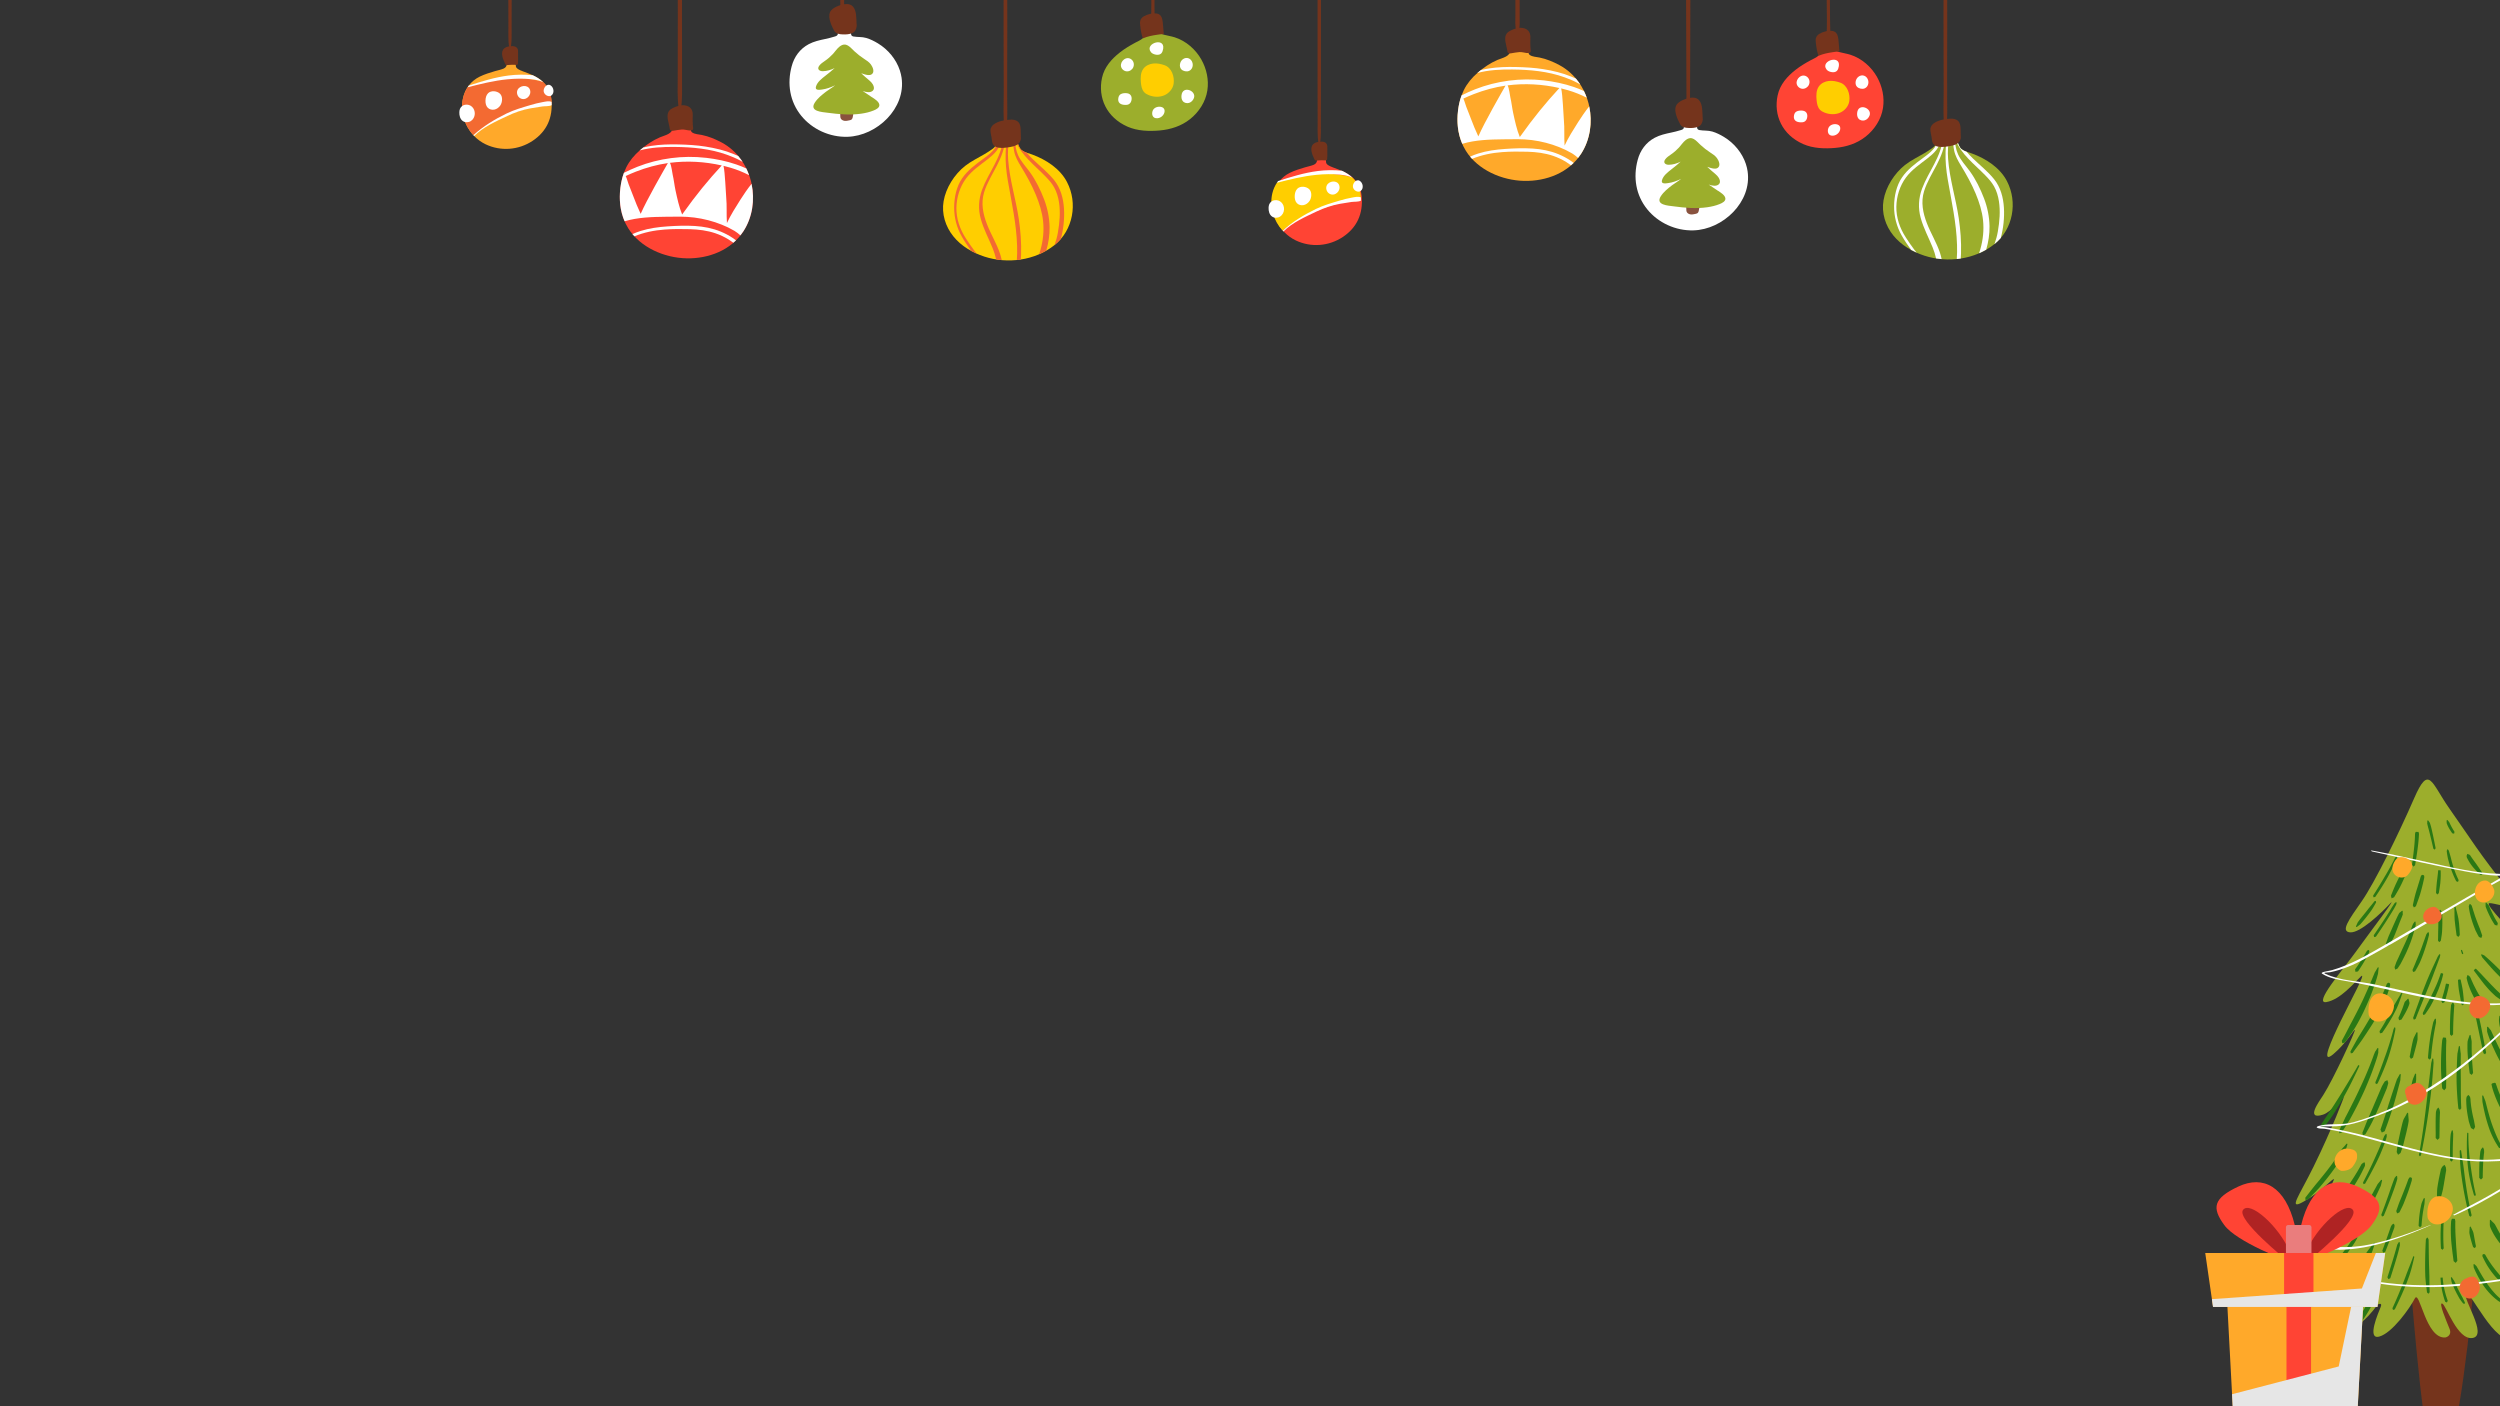<?xml version="1.0" encoding="UTF-8"?><svg xmlns="http://www.w3.org/2000/svg" xmlns:xlink="http://www.w3.org/1999/xlink" viewBox="0 0 1920 1080"><rect x="0" y="0" width="1920" height="1080" fill="#333333" stroke="none"/><defs><style>.d{fill:#e6e6e6;mix-blend-mode:multiply;}.e,.f,.g,.h,.i,.j{fill-rule:evenodd;}.e,.k{fill:#ffa92a;}.l{fill:#af2323;}.f,.m{fill:#75341c;}.n,.g{fill:#fff;}.o{fill:none;}.h{fill:#2a7814;}.p{isolation:isolate;}.i,.q{fill:#f36a32;}.r{fill:#89523e;}.s{fill:#ff4434;}.t,.j{fill:#9cae2c;}.u{fill:#d12f2f;}.v{fill:#ea7d7d;}.w{clip-path:url(#c);}.x{fill:#ffce00;}</style><clipPath id="c"><rect class="o" width="1920" height="1080"/></clipPath></defs><g class="p"><g id="b"><g class="w"><path class="f" d="M1849.17,957.52s7.74,106.83,14.38,141.85c0,0,15.38,4.51,20.24-.89,5.36-5.95,18.46-116.18,17.92-147.57-.54-31.38-52.54,6.61-52.54,6.61Z"/><path class="j" d="M1881.23,621.08c-14.15-20.03-15.66-34.46-27.23-7.85-11.57,26.61-30.15,64.53-40.17,78.9-10.02,14.37-16.57,23.29-8.92,23.92,7.65.63,23.76-14.73,30.6-22.04,6.84-7.31-17.31,24.5-26.55,37.4-9.25,12.9-32.88,40.13-22.19,38.17,10.7-1.96,21.11-14.62,26.26-19.52,5.16-4.9-8.17,19.18-15.4,34.17-7.24,14.98-15.77,33.84-5.74,25.45,10.03-8.39,16.28-19.6,16.68-18.68.4.92-16.26,37.41-24.28,49.97-3.29,5.15-13.98,19.43-.21,15.08,6.38-2.02,16.19-13.97,16.19-13.97,0,0-8.46,23.41-23.5,54-11.21,22.81-19.82,33.59-7.9,26.93,14.13-7.89,23.14-18.75,23.57-17.34.42,1.41-28.31,54.96-35.62,64.4-7.31,9.44-11.16,19.2.53,13.53,11.69-5.66,21.78-27.45,18.94-16.83-2.84,10.62-31.62,42.63-36.87,46.33-5.25,3.7-.91,11.31,18.17,1.05,19.08-10.26,47.15-34.54,50.96-34.93,3.81-.39-8.85,31.35-12.09,37.21-3.23,5.86,10.43,11.93,29.51-14.47,0,0,4-2.23,2.38,1.82-1.61,4.06-11.04,25.43-1.07,22.7,9.97-2.73,23.46-21.79,27.27-29.22,3.81-7.43,8.21,31.19,23.49,29.92,0,0,5.45-1.07,3.17-6.74-2.27-5.67-8.67-20.53-5.58-19.31,3.09,1.22,11.64,28.5,23.39,26.42,11.75-2.07-7.78-29.91-5.31-34.34,2.47-4.43,23.17,42.38,36.47,33.99,13.3-8.39-9.23-29.32-7.08-31.07,2.15-1.75,17.04,24.24,22.79,26.15,5.75,1.9,8.73-.19,5.23-12.39-3.5-12.2-6.21-21.34-3.48-20.49,2.73.86,24.88,24.71,28.42,20.22,3.54-4.49-12.07-22.43-8.7-21.56,3.37.87,26.85,24.41,53.92,11.54,0,0,4.39-2.26,1.07-6.5-3.32-4.24-40.12-25.64-38.53-28.18,1.58-2.54,21.53,10.45,20.81,3.58-.72-6.88-22.97-17.47-19.05-18.47,3.92-1.01,24.34,9.3,22.55-2.1-1.79-11.4-49.63-47.98-45.21-52.49,0,0,3.04,5,9.65,7.06,6.61,2.06-.6-10.77-4.06-17.04-3.46-6.27-13.82-23.41-11.98-23.32,1.84.09,13.15,19.24,16.79,11.86,3.65-7.39-32.31-60.83-27.73-61.63,4.58-.81,19.82,11.32,21.55,2.15,1.73-9.17-35.7-39.83-39.52-48.32-3.82-8.48,24.19,14.24,23.99,2.27-.2-11.97-35.59-33.94-28.61-32.67,6.98,1.27,25.82,13.14,18.5-2.19-7.32-15.33-35.53-40.16-29.29-39.99,6.24.17,31.16,10.22,14.13-10.53-20.81-25.37-30.73-41.61-45.15-62.02Z"/><path class="h" d="M1826.8,743.41v.11s-.13.89-.13.89l-.1,1h0s-.11,1.02-.11,1.02l-.1,1.02-.02.3-.19.68-.27.96-.27.96-.21.75-.06.21-.3.95-.3.95-.3.95-.31.94-.21.64-.1.3-.33.94-.33.94-.33.93-.34.93-.34.93-.34.93-.35.93-.35.92-.35.92-.29.74-.07.18-.38.91-.38.91-.38.91-.39.91-.39.91-.4.9-.4.91-.4.9-.41.9-.41.9-.41.9-.42.9-.42.89-.2.42-.23.47-.44.89-.44.88-.45.88-.45.88-.45.88-.46.88-.28.52-.19.35-.48.87-.48.87-.49.86-.49.86-.49.86-.31.53-.2.32-.53.84-.54.84-.54.83-.21.32-.34.5-.56.82-.57.82-.57.82-.57.81-.1.14-.48.67-.58.81-.59.81-.59.81-.59.81-.59.8-1.87.45-.36-1.89.48-.87.48-.86.47-.87.46-.87.46-.87.38-.72.08-.15.46-.87.45-.87.45-.87.44-.87.27-.53.18-.34.45-.87.44-.87.44-.87.17-.33.29-.53.47-.86.46-.86.46-.86.45-.86.45-.86.18-.35.27-.51.45-.86.45-.86.45-.86.44-.86.44-.86.44-.87.23-.45.21-.41.44-.87.43-.87.43-.87.43-.87.43-.87.42-.87.42-.87.41-.88.41-.88.41-.88.4-.88.4-.89.39-.89.08-.18.33-.71.4-.89.4-.89.4-.89.39-.89.39-.89.38-.89.38-.9.38-.9.38-.9.12-.29.26-.61.38-.9.38-.9.37-.91.37-.91.08-.2.3-.71.38-.91.38-.91.26-.65.16-.25.53-.86.51-.87h0s.51-.87.51-.87l.43-.79.05-.1.57-.29.29.57Z"/><path class="h" d="M1835.15,754.95l.31.36.04.24.11.53.09.35-.04.16-.12.46-.12.46-.13.46-.13.46-.13.46-.14.46-.14.46-.14.46-.14.46-.15.46-.15.45-.15.46-.15.45-.15.45-.15.45-.16.45-.16.45-.09.25-.07.2-.17.45-.17.45-.17.45-.36.89-.37.89-.37.89-.38.89-.05.12-.34.76-.4.87-.41.87-.42.87-.42.87-.23.47-.2.39-.45.86-.45.85-.46.85-.46.85-.47.84-.47.84-.29.52-.19.32-.49.83-.49.83-.5.83-.5.83-.5.83-.5.82-.51.82-.33.54-.18.28-.52.81-.52.81-.52.81-.53.81-.53.81-1.05,1.61-1.06,1.6-1.06,1.59-1.52,2.29-.62.87-1.1,1.54-.07.11-1.04,1.42-1.11,1.53-.27.38-.83,1.14-.55.76-.54.76-.54.76-.53.76-1.45.38-.31-1.47.44-.82.45-.82.45-.82.45-.83.68-1.24.23-.41.92-1.66.86-1.55.06-.11.95-1.65.53-.93,1.45-2.33,1-1.62,1-1.62,1-1.63.5-.82.49-.82.49-.82.49-.82.49-.82.17-.29.32-.53.49-.82.49-.82.48-.82.48-.82.48-.82.47-.82.47-.82.17-.32.29-.51.46-.82.46-.82.46-.83.45-.83.44-.83.44-.83.2-.38.24-.45.44-.83.43-.83.43-.83.42-.83.36-.73.06-.11.42-.84.41-.84.4-.84.4-.84.19-.42.19-.42.19-.42.08-.19.11-.23.19-.42.19-.42.19-.42.19-.42.19-.43.18-.43.18-.43.18-.43.17-.43.17-.43.17-.43.17-.43.17-.43.16-.43.16-.43.16-.43.15-.43.05-.15.27-.24.38-.37.16-.17.45-.13.87.25Z"/><path class="h" d="M1844.97,763.01l-.04.13-.32.87-.35,1-.35,1.01-.35,1.01-.22.66-.13.35-.37,1-.37,1-.35.95-.02.05-.41.99-.41.98-.42.98-.1.24-.36.73-.48.95-.48.95-.49.95-.49.94-.37.7-.13.24-.52.93-.53.93-.53.92-.54.92-.54.92-.55.91-.35.58-.2.33-.57.91-.57.9-.58.9-.59.89-.6.89-.6.88-.3.44-.31.44-.31.44-.31.44-1.66.33-.31-1.66.29-.45.29-.44.28-.44.28-.45.56-.89.55-.9.54-.9.53-.91.53-.91.52-.91.19-.33.33-.58.51-.92.51-.92.5-.92.5-.92.49-.93.49-.93.12-.24.37-.68.5-.93.49-.93.49-.93.48-.94.36-.71.13-.22.53-.91.52-.92.52-.92.03-.05.52-.86.54-.91.53-.92.19-.32.36-.59.54-.91.53-.92.53-.92.45-.81.07-.12.6-.23.23.6Z"/><path class="h" d="M1849.84,767.41v.04s.11.52.11.52l.15.58.07.24.08.35.14.59.03.11.06.48h0l-.02.39-.04.15-.15.51-.16.51-.06.19-.12.31-.19.49-.2.49-.2.49-.02.04-.2.44-.22.48-.23.47-.23.47-.23.47-.24.47-.24.46-.24.46-.22.42-.02.05-.26.45-.26.45-.26.45-.26.45-.26.45-.27.45-.27.45-.53.89-.5.82-.04.07-1.8.55-.55-1.8.03-.07.39-.86.42-.93.2-.46.2-.46.2-.46.2-.46.19-.47.19-.46.19-.46.02-.05.17-.42.19-.46.18-.46.18-.46.18-.46.17-.46.17-.46.16-.46.14-.43v-.04s.18-.46.18-.46l.16-.46.15-.46.1-.29.06-.17.17-.46.16-.46.05-.14.19-.3h0l.31-.33.08-.07.43-.39.24-.24.18-.17.4-.42.33-.41.03-.03.55-.33.33.55Z"/><path class="h" d="M1874.16,733.38l-.41,1.93-.48,1.27-1.15,3.09-1.14,3.09-.37,1-.79,2.08-1.15,3.09-.11.31-1.07,2.76-.59,1.54-.37.97-.23.56-.62,1.52-.62,1.52-.62,1.52-.62,1.52-.41,1.02-.21.5-.63,1.52-.63,1.52-.62,1.52-.62,1.52-.61,1.52-.46,1.14-.16.39-.62,1.53-.62,1.52-.61,1.53-.61,1.53-.61,1.53-.61,1.53-.6,1.54-1.34.64-.6-1.36.55-1.56.55-1.56.55-1.56.56-1.55.56-1.56.56-1.55.56-1.55.14-.4.42-1.15.57-1.55.57-1.55.58-1.55.58-1.54.58-1.54.19-.51.4-1.03.6-1.54.6-1.54.6-1.53.6-1.54.22-.56.41-.96.65-1.52,1.17-2.73.13-.3,1.35-3.01.91-2.03.45-.97,1.39-2.99,1.39-2.99.57-1.23,1.09-1.64.6-.24.24.6Z"/><path class="h" d="M1876.17,747.66l.23.35-.06.24-.12.52-.12.52-.12.52-.13.52-.14.52-.14.52-.14.52-.14.52-.15.52-.09.31-.06.2-.16.51-.17.51-.17.51-.17.51-.17.51-.18.51-.18.51-.18.51-.19.51-.19.51-.19.51-.19.51-.07.19-.13.32-.21.5-.21.5-.21.5-.21.5-.22.5-.22.5-.22.5-.22.5-.23.5-.23.5-.23.5-.23.5-.33.71-.14.28-.49.97-.5.97-.5.97-.51.96-.51.95-.52.95-.1.18-.46.74-.51.81-.07.11-.59.89-.59.89-.09.13-.51.75-.6.87-.6.87-1.4.43-.32-1.43.45-.94.45-.95.38-.82.07-.14.45-.96.44-.96.05-.11.41-.85.37-.78.1-.18.5-.94.5-.94.49-.95.49-.95.48-.95.47-.96.14-.28.35-.68.24-.48.24-.48.24-.48.23-.48.23-.48.23-.48.23-.48.23-.48.22-.48.22-.48.22-.49.22-.48.14-.31.08-.18.22-.48.22-.48.22-.48.21-.48.21-.49.2-.49.2-.49.2-.49.2-.49.19-.49.19-.49.19-.49.07-.2.12-.29.19-.49.18-.49.18-.49.18-.49.17-.49.17-.49.16-.49.16-.49.16-.49.07-.24.37-.18,1.34.35Z"/><path class="h" d="M1879.3,755.51l.89.17.38.13.24.15.11.27v.03s-.09.43-.09.43l-.09.43-.09.43-.09.43-.09.43-.19.87-.2.86-.21.86-.22.86-.22.86-.23.86-.23.86-.24.86-.24.85-.24.85-.25.84-.25.84-.25.84-1.69.9-.91-1.69.26-.83.25-.83.25-.84.25-.84.25-.84.24-.84.24-.84.23-.84.23-.84.22-.84.21-.84.21-.84.2-.84.1-.42.09-.42.09-.42.09-.42.09-.42v-.03s.21-.21.21-.21l.28-.04.41.02Z"/><path class="h" d="M1889.79,752.49l.05.23.12.58.12.58.12.58.26,1.15.02.1.22,1.06.22,1.05.02.11.21,1.16.14.76.21,1.58.15,1.18.03.26.1.92.12,1.18.06.6.06.6.03.38.02.22.05.6.04.6.04.6.04.6.04.6.03.6.03.6-.95,1.16-1.14-.97-.08-.59-.08-.58-.09-.58-.09-.58-.09-.58-.1-.58-.1-.58-.04-.22-.06-.37-.1-.58-.11-.58-.21-1.16-.17-.9-.04-.25-.2-1.16-.28-1.57-.1-.77-.15-1.18v-.11s-.12-1.08-.12-1.08l-.1-1.09v-.1s-.08-1.2-.08-1.2l-.04-.6-.04-.6-.03-.6v-.24s.27-.38.27-.38l.25-.05.9-.11h.25s.37.28.37.28Z"/><path class="h" d="M1895.68,749.06l.03.03.33.31.22.17.17.15.4.32.16.12.1.24.17.38.17.38.18.38.17.36v.02s.17.38.17.38l.17.38.17.38.17.38.17.38.17.38.03.06.14.32.17.38.17.38.17.37.18.38.18.37.18.37.18.37.19.37.19.37.19.37.19.37.19.37.14.26.05.1.19.37.19.37.19.37.19.36.2.36.2.36.2.36.2.36.2.36.21.35.21.36.21.35.21.35.22.35.22.35.22.35.04.06.18.29.22.35.22.35.22.35.22.35.22.35.22.35.23.35.05.07.17.28.22.35.22.35.22.35.46.7.05.08.23.74.19.58.07.26.27.85-.14,2.16-2.1-.53-.73-.53-.22-.16-.5-.39-.64-.5-.06-.08-.51-.71-.25-.36-.25-.36-.25-.36-.19-.28-.05-.08-.24-.37-.23-.37-.23-.37-.23-.37-.23-.37-.22-.37-.22-.38-.18-.31-.04-.06-.21-.38-.21-.38-.21-.38-.2-.38-.2-.38-.2-.38-.2-.39-.2-.39-.2-.39-.19-.39-.19-.39-.19-.39-.19-.39-.19-.39-.18-.4-.18-.39-.05-.11-.12-.29-.17-.4-.16-.4-.16-.4-.16-.4-.16-.4-.15-.41-.15-.41-.15-.41-.15-.41-.15-.41-.15-.41-.14-.41-.12-.35-.02-.07-.13-.42-.12-.42-.12-.42-.12-.42-.12-.42-.12-.42v-.02s-.1-.41-.1-.41l-.09-.43-.09-.43-.09-.43-.06-.27.06-.19.15-.5.06-.22.08-.27.11-.44v-.04s.32-.56.32-.56l.56.31Z"/><path class="h" d="M1902.08,744.51l.72.74.71.74.71.73,1.35,1.39.06.07,1.37,1.47.68.73.68.73.68.72.68.71.69.71.13.14.54.58.67.72.67.71.67.71.68.7.34.34.34.35.34.34.25.25.09.09.34.35.34.35.34.35.34.34.35.34.35.34.35.34.35.34.35.33.36.33.36.33.19.17.16.17.34.36.35.35.35.35.35.35.36.35.36.35.29.27.07.07.36.35.37.35.37.35.38.34.38.35.33,2.01-2.02.26-.45-.28-.45-.29-.45-.29-.45-.29-.44-.29-.09-.06-.34-.24-.43-.3-.43-.3-.42-.31-.42-.31-.42-.31-.42-.31-.19-.15-.2-.18-.38-.35-.38-.35-.37-.35-.37-.35-.37-.35-.37-.35-.37-.35-.36-.36-.36-.36-.36-.36-.35-.36-.09-.09-.25-.27-.34-.37-.34-.37-.34-.38-.66-.75-.66-.76-.65-.76-.65-.76-.52-.62-.12-.15-.61-.79-.61-.79-.61-.79-.61-.8-.61-.8-1.22-1.6-.06-.07-1.15-1.56-.61-.82-.61-.81-.62-.82-.46-.6.09-.44,1.08-.94.45-.02.53.55Z"/><path class="h" d="M1906.89,733.3l.74.32.26.1.37.32.57.5,1.04.9.09.08,1.11,1,1.11,1.01.47.42.63.59,1.08,1.02,1.08,1.02.22.2,1.89,1.85.81.79.24.24,1.02,1.05,1.02,1.04,1.03,1.04.51.51.52.51.12.11.4.4.51.51.51.51.51.51.52.51.52.51.52.5.52.5.53.5.53.49.41.38.12.11.53.49.53.49.54.48.54.48.55.48.55.47.55.47.55.46.56.46.56.46.57.45.57.45.58.44.58.44.59.43.59.43.6.43.12.09.45.38.57.47.58.47.22.17.37.3.59.46.6.46.42,1.4-1.43.3-.7-.32-.7-.33-.44-.21-.25-.12-.69-.34-.69-.35-.54-.28-.13-.09-.64-.42-.63-.42-.63-.43-.62-.43-.61-.44-.61-.44-.61-.45-.6-.45-.6-.45-.59-.46-.59-.46-.58-.46-.58-.47-.58-.47-.57-.48-.57-.48-.56-.48-.13-.11-.43-.38-.55-.49-.55-.5-.55-.5-.55-.5-.54-.5-.54-.51-.54-.51-.54-.51-.53-.51-.41-.4-.12-.12-.52-.52-.53-.52-1.04-1.05-1.04-1.05-1.03-1.06-.24-.24-.77-.84-1.79-1.96-.2-.23-.97-1.12-.98-1.11-.56-.64-.41-.48-.97-1.12-.98-1.12-.08-.09-.89-1.04-.49-.56-.32-.37-.11-.26-.33-.73-.37-.7v-.64s.63,0,.63,0l.71.35Z"/><path class="h" d="M1840.58,693.42l-.2.98-.03.17-.36.7-.44.85-.45.84-.43.81-.02.03-.49.82-.49.82-.5.82-.5.81-.5.81-.5.81-.51.81-.51.81-.51.81-.51.8-.51.8-.52.8-.52.8-.52.8-.52.8-1.05,1.59-1.05,1.58-1.06,1.58-1.06,1.58-1.07,1.57-1.07,1.57-1.39.27-.27-1.39,1.07-1.57,1.07-1.57,1.06-1.57,1.06-1.57,1.05-1.58,1.05-1.58.52-.79.52-.79.52-.79.52-.79.51-.79.51-.8.51-.8.51-.8.5-.8.5-.8.5-.81.5-.81.49-.81.49-.81.48-.81.02-.03.5-.76.51-.79.51-.8.42-.66.14-.11.74-.67.62-.17.17.62Z"/><path class="h" d="M1845.31,700.04l-.05.95.06.99.04.32-.21.56-.27.73-.03.08-.32.81-.18.46-.14.34-.33.8-.33.81-.32.81-.32.81-.64,1.62-.63,1.63-.27.68-.37.95-.64,1.63-.65,1.63-.1.25-.24.57-.34.81-.35.81-.35.81-.22.5-.16.31-.41.79-.22.41-.21.37-.45.77-.44.75v.02s-.47.76-.47.76l-.47.76-.47.75-1.92.7-.59-1.96.32-.82.3-.81.3-.82v-.02s.3-.79.3-.79l.29-.82.14-.39.16-.42.31-.81.12-.32.22-.48.35-.79.35-.79.35-.8.24-.56.11-.24.71-1.6.7-1.6.41-.94.3-.67.72-1.61.72-1.6.37-.8.37-.8.37-.8.38-.8.16-.34.23-.45.4-.79.04-.08.39-.7.3-.53.28-.18.81-.6.71-.63.61-.21.21.61Z"/><path class="h" d="M1855.16,708.24l.03.63.06.64.07.54-.02.1-.11.6-.11.6-.08.42-.05.18-.15.58-.16.59-.16.58-.16.58-.17.58-.17.58-.17.58-.17.58-.17.58-.18.58-.18.58-.18.58-.07.22-.11.35-.19.57-.19.57-.19.57-.2.57-.2.57-.2.57-.2.57-.09.24-.12.33-.22.56-.22.56-.22.56-.44,1.12-.38.95-.07.16-.48,1.1-.49,1.1-.48,1.08v.02s-.52,1.08-.52,1.08l-.52,1.08-.52,1.08-.13.27-.41.81-.55,1.07-.55,1.07-.55,1.07-.56,1.06-.33.63-.27.41-.67,1.01-.3.46-1.04,1.54-1.78.77-.45-1.89.62-1.76.19-.52.4-1.13.16-.46.3-.64.5-1.08.5-1.08.5-1.08.49-1.08.37-.81.12-.27.5-1.07.5-1.08.49-1.08v-.02s.5-1.05.5-1.05l.5-1.07.49-1.08.07-.16.43-.91.5-1.07.24-.53.24-.54.24-.54.14-.31.1-.22.24-.54.24-.54.24-.54.24-.54.24-.54.23-.54.23-.54.14-.33.09-.21.23-.55.22-.54.22-.55.22-.55.22-.55.22-.55.21-.55.21-.55.2-.55.2-.56.2-.56.2-.56.06-.17.16-.38.23-.55.22-.55.04-.09.34-.42.37-.52.34-.53.56-.32.32.56Z"/><path class="h" d="M1865.4,716.49l.04,1.03.04.48-.12.52-.24.95-.24.95-.14.57-.1.38-.26.94-.26.95-.27.94-.05.17-.24.77-.29.94-.3.94-.3.94-.3.93-.31.93-.32.93-.32.93-.03.09-.3.84-.34.92-.35.92-.36.92-.36.92-.37.91-.38.91-.38.91-.06.14-.37.74-.45.88-.23.44-.23.44-.23.44-.23.44-.23.44-.15.28-.09.15-.24.43-.25.43-.25.43-.25.43-.25.43-.25.42-1.54.5-.47-1.55.2-.44.2-.44.2-.44.19-.44.19-.45.19-.45.07-.16.12-.29.19-.45.19-.44.19-.45.18-.45.18-.45.36-.9.29-.75.06-.14.39-.88.38-.89.37-.89.37-.89.36-.89.36-.89.35-.9.31-.81.04-.09.35-.9.34-.9.34-.9.33-.91.33-.91.32-.91.32-.91.26-.76.06-.16.33-.91.33-.91.32-.92.13-.37.2-.55.33-.91.33-.92.18-.5.3-.37.6-.84.63-.34.34.63Z"/><path class="h" d="M1874.54,699.1l.7,1.19.06.25.33,1.35v.11s.04,1.47.04,1.47l.03,1.47v.74s.02.73.02.73v.74s.01.73.01.73v.58s0,.15,0,.15v.73s-.02.74-.02.74l-.02.74-.02.74-.02.74-.03.74-.03.74-.03.74-.04.74-.03.48-.02.26-.08.73-.08.74-.02.21-.07.52-.11.73-.11.73-.04.27-.07.46-.12.73-.13.73-.13.73-1.19,1-.94-1.24.03-.73.02-.73.02-.73v-.45s.01-.27.01-.27v-.73s.02-.72.02-.72v-.72s.02-.72.02-.72v-.72s0-.25,0-.25l.02-.47.03-.72.02-.72.02-.72.02-.72v-.72s.02-.72.02-.72v-.72s.01-.72.01-.72v-.73s0-.15,0-.15v-.58s.01-.73.01-.73v-.73s0-.73,0-.73v-.73s0-1.45,0-1.45v-1.46s-.01-.11-.01-.11l.27-1.35.05-.25.65-1.22.44-.46.46.44Z"/><path class="h" d="M1885.85,696.44l.02.09.31,1.25.34,1.34.36,1.34.02.08.31,1.26.34,1.34.02.09.26,1.25.28,1.35v.08s.18,1.28.18,1.28l.17,1.36.1.8.05.57.11,1.37.11,1.37.05.74.04.64.07,1.38.06,1.38.05,1.38-1.14,1.39-1.34-1.19-.16-1.36-.17-1.35-.18-1.35-.09-.63-.09-.73-.17-1.35-.17-1.35-.07-.56-.08-.79-.14-1.35-.14-1.27v-.08s-.05-1.36-.05-1.36l-.05-1.27v-1.47s-.03-1.29-.03-1.29v-.08s0-1.38,0-1.38l-.02-1.38-.04-1.29v-.09s.38-.51.38-.51l.51.39Z"/><path class="h" d="M1897.38,694.48l.28.35.32.34.27.25.03.09.12.38.12.38.04.11.08.27.11.38.12.38.12.38.04.11.08.27.11.38.12.38.24.76.25.75.1.29.14.47.24.76.25.76.25.76.26.76.27.75.27.75.28.75.16.4.12.35.28.75.29.75.29.75.29.74.3.74.3.74.31.74.23.54.07.2.25.76.26.76.26.75.26.74h0s.25.77.25.77l.26.75.26.75-.66,1.88-1.84-.75-.39-.7-.39-.7-.39-.71h0s-.36-.72-.36-.72l-.37-.73-.37-.73-.37-.73-.1-.2-.22-.56-.3-.76-.29-.77-.29-.77-.29-.77-.28-.77-.27-.78-.27-.78-.12-.36-.14-.43-.24-.79-.24-.79-.23-.79-.23-.8-.22-.79-.21-.8-.2-.8-.12-.49-.07-.31-.16-.81-.15-.81-.08-.4-.07-.4-.05-.29-.02-.12-.06-.41-.06-.4-.06-.41-.04-.29v-.11s-.05-.41-.05-.41l-.04-.41v-.1s.15-.34.15-.34l.18-.44.14-.43.37-.53.53.37Z"/><path class="h" d="M1909.74,693.5l.04.04.74.84h.01s.4.45.4.45l.14.14.24.3.12.15.15.34.22.51.22.51.23.5.23.5.23.5.21.45.02.05.22.5.23.5.23.5.24.5.24.5.24.5.24.49.25.49.25.49.04.09.2.4.25.48.25.48.26.48.27.48.27.48.27.47.28.47.28.47.29.47.29.46.25.39.05.07-.39,1.85-1.85-.39-.05-.07-.27-.4-.31-.48-.31-.48-.3-.49-.3-.49-.29-.49-.29-.49-.29-.5-.28-.5-.27-.5-.27-.5-.22-.41-.04-.09-.26-.51-.25-.51-.25-.51-.25-.51-.24-.51-.24-.51-.24-.51-.24-.52-.23-.52-.02-.05-.2-.47-.21-.53-.21-.53-.21-.53-.21-.53-.2-.53-.14-.35-.02-.19-.04-.39v-.81s0-.01,0-.01l-.03-1.12v-.06s.25-.59.25-.59l.59.26Z"/><path class="h" d="M1890.88,729.74l.05.15.05.15.1.31.11.3.11.3.24.61.12.31.12.31-.33.66-.66-.31-.1-.31-.1-.32-.21-.63-.1-.32-.1-.32-.09-.33-.04-.17-.04-.16.32-.56.56.32Z"/><path class="h" d="M1819.51,730.13l.19.85-.2.42-.25.51-.25.51-.25.51-.25.5-.26.5-.26.5-.06.11-.21.38-.27.5-.27.5-.27.5-.28.49-.28.49-.28.49-.28.49-.28.49-.29.49-.17.29-.12.2-.29.48-.3.48-.3.48-.3.48-.3.48-.3.48-.31.48-.31.48-.31.48-.32.47-.32.47-.32.47-.27.4-.05.07-1.92.33-.33-1.92.05-.07.28-.38.33-.45.32-.45.32-.45.32-.45.32-.46.31-.46.31-.46.31-.46.31-.46.3-.46.3-.46.3-.46.12-.19.18-.27.3-.47.3-.46.3-.47.29-.47.29-.47.29-.47.29-.48.29-.48.29-.48.22-.37.07-.11.29-.48.29-.48.29-.48.28-.48.28-.48.28-.48.23-.4.81-.32.61-.19.19.61Z"/><path class="h" d="M1840.94,658.2l-.15.93-.07.18-.43,1.01-.44,1-.45,1-.45,1-.46,1-.46.99-.22.47-.25.52-.49.98-.5.98-.5.97-.5.97-.51.97-.51.97-.52.96-.51.93-.02.03-.55.95-.55.94-.55.94-.56.94-.38.63-.19.3-.58.93-.58.93-.58.93-.59.92-.56.87-.03.05-.6.92-.6.92-.6.91-.61.91-.61.91-.61.91-1.35.29-.27-1.36.59-.92.58-.92.58-.92.58-.92.58-.92.57-.92.03-.05.54-.87.57-.92.56-.93.56-.93.56-.93.18-.3.38-.63.56-.93.55-.93.55-.93.54-.94.02-.03.54-.9.55-.93.55-.94.54-.94.53-.94.53-.94.52-.95.52-.95.27-.5.25-.45.52-.95.51-.96.51-.96.5-.97.49-.97.48-.97.08-.17.6-.72.6-.23.23.6Z"/><path class="h" d="M1849.2,664.38l.1.95.16.73-.06.23-.21.83-.11.44-.11.38-.24.81-.12.39-.16.41-.32.78-.32.78-.32.78-.33.78-.33.78-.33.77-.3.69-.04.08-.35.77-.35.77-.35.77-.47,1.01-.25.51-.74,1.51-.44.9-.33.6-.81,1.47-.18.32-.66,1.13-.84,1.44v.02s-1.73,2.89-1.73,2.89l-1.91.84-.49-2.03,1.25-3.12v-.02s.64-1.54.64-1.54l.5-1.21.15-.34.67-1.53.27-.62.43-.9.72-1.51.24-.51.49-.99.37-.74.37-.75.36-.75.04-.08.33-.67.37-.74.37-.75.37-.75.36-.75.36-.75.35-.75.18-.39.2-.35.42-.73.19-.34.24-.38.43-.72.12-.2.62-.4.73-.61.59-.25.25.59Z"/><path class="h" d="M1861.28,672.08l.51.53v.39s.04.8.04.8v.15s-.12.62-.12.62l-.16.76-.17.76-.17.76-.17.76-.17.75-.18.75-.18.75-.06.23-.13.52-.19.75-.39,1.49-.27,1.02-.13.47-.42,1.48-.37,1.3-.06.17-.84,2.49-.15.42-.52,1.44-.37,1.04-.15.4-.52,1.44-.51,1.45-1.57.96-.83-1.64.32-1.51.33-1.51.09-.42.25-1.08.35-1.5.1-.43.66-2.54.05-.18.39-1.29.44-1.46.14-.46.32-1,.45-1.46.22-.73.15-.5.07-.22.23-.73.23-.73.22-.73.22-.73.22-.73.21-.73.21-.73.17-.6.07-.13.38-.69.18-.34.69-.25.88.2Z"/><path class="h" d="M1874.16,668.42l.27.03v.53s.02.55.02.55v.56s.01.56.01.56v1.11s0,.56,0,.56v.56s0,.02,0,.02l-.02.53-.02.55-.02.55-.03.55-.04.66-.03.44-.08,1.1-.08.99v.11s-.15,1.09-.15,1.09l-.14,1.1-.16,1.07-.22,1.45-.12.71-.17,1.08-.17,1.08-1.19,1.01-.95-1.23.06-1.1.07-1.1.04-.72.11-1.47.08-1.08.11-1.11.1-1.09v-.11s.13-.98.13-.98l.13-1.08.05-.43.09-.65.07-.54.06-.54.06-.54.06-.51v-.02s.07-.54.07-.54l.06-.54.06-.54.06-.54.05-.54.04-.54.04-.54.04-.51.27-.02,1.41.03Z"/><path class="h" d="M1880.17,652.52l.46.72.12.17.16.58.22.76.22.75.09.29.13.46.21.75.21.75.22.74v.03s.18.72.18.72l.18.75.19.75.19.74.2.74.2.74.21.74.22.73.22.73.23.73.24.73.24.72.25.72.26.72v.02s.26.7.26.7l.27.72.14.36.14.36.14.36.15.36.15.36.15.35.15.36.15.35.16.35.16.35.16.35.16.35.17.35.17.35.17.35.12.24.05.11-.46,1.39-1.39-.46-.06-.11-.12-.24-.18-.36-.18-.36-.18-.36-.17-.36-.17-.36-.17-.36-.17-.36-.17-.36-.16-.37-.16-.36-.16-.37-.15-.37-.15-.36-.15-.37-.15-.37-.29-.73-.28-.72v-.02s-.28-.74-.28-.74l-.27-.74-.26-.74-.25-.74-.24-.74-.24-.75-.23-.75-.22-.75-.22-.75-.21-.75-.21-.76-.2-.76-.2-.76-.19-.73v-.03s-.15-.77-.15-.77l-.14-.78-.14-.78-.08-.48-.04-.3-.11-.79-.11-.79-.08-.6.04-.2.15-.84.36-.54.53.36Z"/><path class="h" d="M1895.5,656l.36.14.41.11.13.02.15.15.22.2.22.19.21.18h0s.29.48.29.48l.3.46.3.46.31.45.32.45.32.45.16.22.16.23.32.45.32.45.33.44.22.29.11.15.32.45.33.45.33.45.2.27.12.18.31.46.32.46.32.46.29.42.03.04.63.94.64.94.2.3.43.65.64.95.64.95-.11,1.64-1.62-.24-.79-.82-.8-.82-.55-.56-.25-.26-.79-.83-.79-.83-.04-.04-.35-.39-.38-.43-.38-.44-.38-.44-.15-.17-.22-.28-.35-.46-.35-.46-.34-.47-.12-.16-.22-.32-.32-.48-.32-.49-.32-.5-.15-.25-.15-.25-.29-.51-.29-.51-.28-.52-.28-.52-.27-.53-.26-.53h0s-.04-.31-.04-.31l-.04-.31-.05-.31-.03-.22.05-.12.15-.41.11-.38.21-.61.61.21Z"/><path class="h" d="M1865.02,630.25l.38.6.41.6.29.4.07.21.22.66.2.63v.03s.2.66.2.66l.19.66.06.23.11.44.16.67.16.67.16.67.15.67.3,1.34.29,1.34.29,1.34.28,1.34.28,1.34.28,1.34.54,2.67.54,2.67-.68,1.1-1.07-.72-.61-2.66-.62-2.65-.31-1.33-.32-1.33-.32-1.32-.32-1.32-.33-1.32-.34-1.31-.17-.66-.17-.66-.18-.65-.18-.65-.12-.43-.06-.23-.17-.66-.17-.66v-.03s-.15-.63-.15-.63l-.15-.66-.05-.21.04-.49.03-.71v-.71s.3-.56.3-.56l.56.3Z"/><path class="h" d="M1879.83,629.93l.02.04.18.25.21.27.16.19.06.07.22.26.13.15.08.11.19.27.13.29.13.29.13.29.14.28.14.28.14.28.05.1.09.19.14.28.14.28.14.28.15.28.15.28.15.28.15.28.15.28.02.03.14.25.16.28.16.28.33.56.34.55.35.56.33.52.03.04-.29,1.44-1.44-.3-.03-.04-.35-.51-.38-.56-.37-.56-.36-.56-.18-.29-.18-.28-.15-.26-.02-.03-.17-.29-.17-.29-.17-.29-.16-.29-.16-.29-.16-.29-.15-.3-.15-.3-.1-.19-.05-.11-.14-.31-.13-.31-.13-.31-.13-.31-.12-.31-.12-.32h0l-.05-.35-.02-.14v-.21s-.02-.36-.02-.36v-.09s0-.27,0-.27v-.36s-.01-.31-.01-.31v-.04s.29-.58.29-.58l.57.29Z"/><path class="h" d="M1811.99,818.72l-.75,1.57-.75,1.56-.75,1.56-.74,1.55-.19.39-.56,1.16-.75,1.54-.75,1.54-.75,1.53-.04.08-.73,1.45-.77,1.52-.77,1.51-.45.87-.34.63-.81,1.49-.81,1.49-.82,1.49-.82,1.48-.42.74-.42.74-.42.74-.42.74-.42.74-.14.25-.29.48-.44.73-.44.73-.44.73-.44.73-.45.73-.45.73-.45.73-.45.72-.45.72-.46.72-.46.72-.46.72-.06.09-.42.61-.49.71-.49.7-.5.71-.5.7-.5.7-.43.6-.07.1-.52.69-.53.69-.53.69-.53.69-.53.69-.35.45-.37.11-.65.23-.54-.02-.73-.54-.19-.51.02-.68v-.38s.3-.46.3-.46l.48-.71.48-.71.47-.72.47-.71.46-.72.07-.1.41-.61.47-.71.47-.71.46-.71.46-.71.46-.71.4-.62.06-.09.48-.7.48-.7.47-.7.47-.7.47-.7.46-.7.46-.7.46-.71.46-.71.46-.71.45-.71.45-.71.3-.47.15-.24.46-.71.45-.71.45-.71.45-.71.45-.71.89-1.43.89-1.43.88-1.44.87-1.44.37-.61.51-.83.89-1.44.88-1.45.83-1.38.04-.07.88-1.46.88-1.46.87-1.47.65-1.1.22-.37.87-1.48.87-1.49.86-1.5.86-1.51.75-.28.2.77Z"/><path class="h" d="M1826.61,805.34l-.07,1.12-.02,1.14.02.84-.07.29-.26,1.07-.26,1.07-.02.1-.3.95-.33,1.05-.34,1.05-.35,1.05-.35,1.05-.36,1.05-.36,1.05-.37,1.04-.37,1.04-.37,1.04-.38,1.04-.35.95-.03.09-.4,1.04-.4,1.03-.4,1.04-.41,1.03-.41,1.03-.42,1.03-.42,1.03-.43,1.03-.43,1.02-.43,1.02-.43,1.02-.44,1.02-.45,1.02-.45,1.02-.07.16-.39.85-.47,1.01-.47,1.01-.47,1-.48,1-.48,1-.48,1-.48,1-.49,1-.49,1-.49.99-.5.99v.02s-.51.96-.51.96l-.51.98-.51.98-.52.98-.52.98-.52.97-.52.97-.53.97-.53.97-.53.97-.24.43-.32.52-.58.94-.58.94-.58.93-.58.94-.84,1.34-.33.51-1.18,1.85-1.18,1.84-1.7.58-.4-1.75.95-1.96.94-1.97.26-.55.68-1.42.47-.99.46-.99.46-.99.46-.99.25-.55.23-.43.51-.97.51-.97.5-.97.5-.97.5-.98.5-.98.5-.98.49-.98.49-.98.48-.96v-.02s.51-.98.51-.98l.5-.98.49-.98.49-.98.49-.99.48-.99.48-.99.48-.99.47-.99.47-.99.46-.99.39-.84.07-.15.47-.99.47-.99.46-.99.46-1,.46-1,.45-1,.45-1,.45-1,.44-1,.43-1,.43-1,.43-1.01.42-1.01.42-1.01.04-.09.38-.92.42-1.01.41-1.01.4-1.01.4-1.02.39-1.02.39-1.02.38-1.02.38-1.02.37-1.02.37-1.02.33-.93.04-.1.42-1,.41-1.01.11-.28.49-.67.62-.95.56-.97.57-.3.3.56Z"/><path class="h" d="M1833.75,830.19l.46,1.56-.4,1.5-.12.47-.63,2.15-.03.08-2.14,5.13-1.07,2.56-1.07,2.56-.92,2.19-.16.36-.55,1.27-.55,1.27-.56,1.27-.56,1.27-.56,1.27-.3.68-.27.59-.58,1.26-.59,1.26-.59,1.26-.59,1.26-.07.15-.57,1.09-.64,1.24-.15.28-.53.95-.68,1.22-.57,1.03-.11.19-.7,1.22-.7,1.22-.7,1.21-1.74.67-.54-1.79.53-1.29.52-1.29.51-1.3.08-.21.43-1.08.5-1.29.39-1,.12-.29.52-1.28.45-1.13.07-.15.55-1.26.55-1.26.55-1.27.54-1.27.25-.59.3-.68.55-1.26.55-1.27.54-1.27.54-1.27.54-1.27.15-.36.94-2.18,1.09-2.55,1.09-2.55,2.18-5.12.03-.08,1.1-1.95.25-.42.8-1.33,1.44-.75.6-.24.24.6Z"/><path class="h" d="M1855.59,825.01v.07s0,1.15,0,1.15l.02,1.03v.2s0,1.23,0,1.23v.14l-.08,1.08-.02.32-.18.87-.24,1.19-.25,1.18-.06.26-.22.92-.29,1.17-.29,1.17-.29,1.17-.04.15-.27,1.02-.31,1.17-.31,1.17-.6,2.24-.02.09-1.35.83-.83-1.35.02-.09.46-2.27.24-1.18.24-1.18.2-1.03.03-.15.24-1.18.24-1.18.24-1.18.18-.92.06-.26.26-1.17.25-1.17.19-.87.11-.3.35-1.02.05-.13.47-1.13.07-.19.4-.94.41-1.07.03-.07.53-.37.37.53Z"/><path class="h" d="M1878.24,796.96l.29.18.05.45.07.61.08.61.05.34v.26s-.04.6-.04.6l-.02.6-.02.6-.02.6-.02.6-.02.6-.03,1.2-.02,1.2v1.21s-.02,1.21-.02,1.21v1.85s0,.57,0,.57v1.21s.01,1.21.01,1.21v1.21s.03,1.21.03,1.21l.02,1.1v.12l.02,1.21.02,1.21.02,1.21.03,1.22v.56s.01.66.01.66v3.52s0,.13,0,.13l-.03,2.43-.02,2.04v.39s-.05,2.42-.05,2.42l-.04,2.42-1.47,1.66-1.56-1.58-.17-2.41-.18-2.42-.03-.39-.13-2.03-.15-2.44v-.13s-.11-2.31-.11-2.31l-.05-1.22-.02-.66v-.56s-.02-1.23-.02-1.23v-1.23s0-1.23,0-1.23v-1.35l.02-1.11.02-1.23.03-1.23.03-1.23.04-1.23.02-.58.03-.65.06-1.23.07-1.23.07-1.23.08-1.22.09-1.22.05-.61.05-.61.05-.61.06-.61.06-.61.06-.61.03-.27.1-.33.18-.6.17-.6.13-.44.32-.12,1.74.15Z"/><path class="h" d="M1856.69,793.21v.07s0,2.29,0,2.29v1.69s-.02.83-.02.83v.07s-.08.68-.08.68l-.3,1.49-.46,1.95-.16.61-.99,3.84-.23.84-1.23,4.57-.02.09-1.59,1-1-1.6.02-.09.88-4.66.16-.85.79-3.89.13-.61.44-1.95.39-1.47.23-.65.02-.06.33-.76.75-1.52,1.01-2.06.03-.06.55-.34.34.55Z"/><path class="h" d="M1897.47,795.2v.08s.05.38.05.38l.06.46.07.46.09.46.06.26.03.2.09.46.1.46.08.37v.09s.07.45.07.45l.06.45.03.19v.26s-.01.45-.01.45v.45s-.01.45-.01.45v.45s0,.35,0,.35v.1s0,.45,0,.45v.45s0,.45,0,.45v1.34s.01.58.01.58v.32s.01.89.01.89v.9s.04.9.04.9l.03.9.04.9.04.9.05.9.05.9.04.56.02.34.06.9.06.9.06.9.07.9.07.9.07.9.07.9.16,1.82.15,1.67v.14s-1.14,1.45-1.14,1.45l-1.44-1.16-.02-.14-.22-1.67-.23-1.82-.11-.91-.11-.91-.11-.91-.11-.91-.1-.91-.1-.91-.09-.91-.03-.34-.05-.57-.08-.91-.07-.92-.07-.92-.06-.92-.06-.92-.05-.92-.04-.92-.03-.92v-.32s-.02-.6-.02-.6v-.92s0-.46,0-.46v-.92s0-.46,0-.46v-.46s.03-.46.03-.46l.02-.46.02-.46.02-.46.02-.27.04-.19.11-.46.11-.46.02-.09.13-.37.15-.45.15-.45.07-.19.09-.26.16-.45.15-.45.15-.45.12-.37.02-.08.5-.41.41.5Z"/><path class="h" d="M1910.88,788.7l.04.06.38.51.46.55.03.04.42.51.48.54.25.28.14.3.29.61.29.61.17.37.11.25.27.62.28.62.28.61.28.61.03.06.25.56.28.62.28.61.28.61.29.61.29.61.29.61.29.61.24.5.05.11.29.61.29.61.3.61.3.61.3.61.3.61.31.61.3.61.31.6.31.6.32.6.21.41.1.19.31.6.31.6.31.6.32.6.32.6.32.6v.02s.31.58.31.58l.32.6.32.6.32.6.32.6.29.53.04.07.3.61.3.61.31.6.31.6.31.6.12.24.18.37.3.61.31.6.31.6.31.6.32.6.22.41.1.19.32.6.32.6.32.6.32.6.32.59.33.59.33.59-.31,1.64-1.62-.37-.41-.55-.41-.55-.41-.55-.41-.55-.41-.55-.41-.55-.4-.55-.13-.18-.27-.38-.4-.56-.4-.56-.4-.56-.39-.57-.39-.57-.24-.34-.15-.23-.38-.58-.38-.58-.37-.58-.37-.58-.37-.58-.04-.07-.31-.53-.35-.6-.35-.6-.34-.6-.34-.6-.32-.58v-.02s-.34-.61-.34-.61l-.32-.61-.32-.61-.32-.61-.32-.61-.32-.62-.1-.2-.2-.42-.3-.62-.3-.62-.3-.63-.29-.63-.29-.63-.29-.63-.29-.63-.29-.63-.29-.63-.28-.63-.28-.63-.05-.11-.22-.53-.27-.64-.27-.64-.26-.64-.26-.64-.26-.64-.26-.64-.25-.64-.23-.58-.02-.06-.24-.65-.24-.65-.23-.65-.23-.65-.09-.26-.12-.39-.2-.66-.2-.66-.1-.32v-.38s0-.73,0-.73l-.02-.67v-.77s-.05-.64-.05-.64v-.07s.27-.58.27-.58l.58.27Z"/><path class="h" d="M1849.49,855.06v.08s.1,1.93.1,1.93l.06.56.12,1.46.05.43.04.89-.03.68v.07s-.29,1.79-.29,1.79v.06s-.38,1.9-.38,1.9l-.05.25-.37,1.65-.78,3.46-.08.31-.94,3.76-.94,3.75-.31,1.25-.48,1.54-.32.92-.38,1.12-.88,2.56-1.9,1.43-1.08-2.12.33-2.69.15-1.17.12-.97.25-1.59.27-1.26.81-3.78.81-3.78.07-.32.81-3.45.38-1.64.06-.24.48-1.87.02-.06.51-1.73.03-.07.26-.63.42-.78.23-.37.73-1.27.29-.48.89-1.71.03-.07.54-.35.35.54Z"/><path class="h" d="M1873.06,851.11l.31.74.3.53.02.2.09.72.11.71.04.24-.03.46-.04.71-.04.71-.03.71-.03.71-.02.71-.02.71-.02.71-.02.71v.71s-.04,1.43-.04,1.43l-.02,1.43v1.43s-.01.04-.01.04l-.03,2.84-.02,1.44-.02,1.44-.03,1.44-.02.72-.02.6v.12s-1.46,1.4-1.46,1.4l-1.4-1.46v-.71s.01-.71.01-.71v-2.86s-.02-1.43-.02-1.43l-.02-2.83v-1.48s0-1.44,0-1.44v-1.45s.02-.73.02-.73v-.72s.02-.73.02-.73l.02-.73.02-.73.02-.73.02-.73.03-.73.04-.73.03-.48.07-.24.2-.72.2-.71.06-.2.38-.49.44-.68.49-.41.41.5Z"/><path class="h" d="M1896.35,841.55l.27.39.33.38.05.05.06.33.07.38.07.38.08.38.05.21v.17s.03.38.03.38l.02.38.02.38.03.37.03.38.03.37.04.37.04.37.04.37.04.37.04.37.04.37.05.37.1.75.11.74.12.74.12.74v.02s.12.72.12.72l.13.74.14.74.14.74.15.74.15.74.16.74.17.74.17.74.18.74.19.74.07.27.08.48.13.75.14.75.14.75.03.16.1.6.13.76.14.76-1.14,2.06-2.02-1.22-.27-.74-.26-.74-.2-.58-.05-.16-.24-.75-.24-.75-.23-.75-.15-.48-.06-.28-.16-.77-.15-.77-.15-.77-.15-.77-.14-.77-.14-.77-.13-.77-.12-.77-.12-.78-.11-.78-.1-.75v-.03s-.09-.78-.09-.78l-.08-.78-.07-.78-.06-.78-.03-.4-.03-.39-.02-.39-.02-.4-.02-.39-.02-.4v-.4s-.03-.4-.03-.4v-.4s-.02-.4-.02-.4v-.4s0-.4,0-.4v-.58l.04-.22.07-.4.07-.4.07-.4.06-.34.05-.06.33-.39.29-.39.66-.63.64.66Z"/><path class="h" d="M1916.62,831.78h0s.14.4.14.4l.14.39.14.39.14.39.14.38.15.38h0s.12.39.12.39l.13.39.13.39.13.39.14.39.14.38.14.38.14.38.14.38.29.77.3.76.31.76.27.66.04.1.31.76.32.76.33.76.33.75.34.75.34.75.35.74.36.74.36.74.07.14.27.61.34.75.35.75.15.32.2.43.34.76.35.76.34.73v.02s.36.76.36.76l.35.75.36.76.36.75-.59,2.16-2.14-.65-.45-.72-.45-.72-.45-.72-.44-.73v-.02s-.43-.71-.43-.71l-.43-.73-.43-.73-.24-.43-.17-.32-.4-.75-.4-.75-.32-.61-.07-.15-.36-.77-.36-.77-.35-.77-.35-.78-.34-.78-.33-.78-.33-.79-.32-.79-.32-.79-.04-.11-.26-.69-.29-.8-.29-.81-.28-.81-.14-.41-.14-.41-.13-.41-.13-.41-.13-.41-.12-.41-.12-.41-.12-.41-.12-.4h0s-.1-.43-.1-.43l-.09-.42-.09-.42-.09-.42-.09-.42-.09-.42h0s.56-.58.56-.58l.47-.14.88-.23.48-.11.77.2Z"/><path class="h" d="M1802.83,878.92l-.26.8-.24.81-.24.82-.22.82-.21.83-.09.39-.2.4-.38.74-.38.74-.24.44-.16.29-.41.72-.41.72-.38.65-.04.06-.43.7-.43.7-.44.7-.44.69-.45.69-.45.69-.45.69-.46.68-.46.68-.46.68-.46.68-.47.67-.47.67-.47.67-.48.67-.48.66-.48.66-.31.43-.17.24-.49.66-.5.65-.5.65-.5.65-.5.65-.5.64-.51.64-.51.64-.51.64-.51.64-.07.09-.45.54-.52.63-.52.63-.52.63-.53.63-.53.63-1.06,1.25-.27.32-.83.9-1.12,1.2-.35.37-.79.82-1.15,1.18-1.01,1.04-.14.14-1.16,1.17-1.16,1.17-1.16,1.17-1.79.17-.04-1.79,1.03-1.29,1.02-1.29,1.01-1.29.12-.15.89-1.13,1.01-1.28.69-.89.32-.39,1.02-1.27.75-.95.27-.32,1.05-1.24.52-.62.52-.62.52-.62.51-.63.51-.63.43-.54.07-.09.51-.62.51-.63.51-.63.5-.63.5-.63.5-.63.5-.63.5-.63.49-.64.49-.64.17-.23.32-.41.49-.64.48-.64.48-.64.48-.65.48-.65.47-.65.47-.65.46-.66.46-.66.46-.66.45-.66.45-.67.45-.67.45-.67.44-.67.44-.68.43-.68.04-.06.4-.61.44-.68.43-.68.17-.27.27-.41.44-.68.44-.68.23-.37.28-.27.59-.6.57-.62.55-.63.53-.65.51-.66.61-.19.19.61Z"/><path class="h" d="M1816.18,893.2l.16.67v.17s-.04.75-.04.75v.53s-.09.19-.09.19l-.29.63-.29.62-.29.62-.3.61-.3.61-.3.61-.3.61-.3.6-.31.6-.31.6-.31.6-.32.59-.29.54-.03.05-.33.58-.33.58-.33.58-.33.58-.34.57-.34.57-.34.57-.34.57-.23.38-.12.19-.35.56-.36.56-.36.55-.36.55-.37.55-.37.55-.37.55-.37.55-.02.02-.37.51-.39.53-.39.53-.39.53-.39.53-.4.53-.4.53-.8,1.05-.13.17-.69.87-.83,1.04-.83,1.04-.84,1.04-.84,1.04-.23.28-.63.76-.87,1.03-.87,1.03-.88,1.04-.89,1.04-.89,1.04-1.8.24-.17-1.8.82-1.1.81-1.09.8-1.09.79-1.08.79-1.08.57-.79.21-.29.77-1.07.77-1.07.76-1.07.75-1.08.62-.9.12-.17.75-1.07.37-.53.37-.54.37-.53.36-.54.36-.54.36-.54.34-.51.02-.02.37-.53.37-.53.36-.53.36-.54.36-.54.35-.54.35-.54.35-.54.11-.18.24-.36.35-.54.35-.54.35-.55.35-.55.35-.55.34-.55.34-.55.34-.56.03-.05.32-.51.34-.56.34-.56.34-.56.33-.57.33-.57.33-.57.33-.58.33-.58.32-.58.32-.58.32-.59.32-.59.1-.19.41-.32.57-.48.12-.11.62-.29.61-.22.21.61Z"/><path class="h" d="M1829.43,906.7l-.02.09-.43,1.75-.12.52-.17.79-.25.91-.28.6-1,2.14-1,2.14-.17.37-.85,1.76-.52,1.06-.52,1.06-.53,1.06-.53,1.06-.53,1.06-.07.13-.48.92-.55,1.05-.56,1.05-.56,1.05-.57,1.04-.57,1.04-.58,1.04-.59,1.04-.59,1.03-.6,1.03-.3.51-.3.51-.31.51-.31.51v.02s-.35.47-.35.47l-.35.48-.35.48-.36.48-.36.48-.23.31-.13.17-.37.47-.37.47-.37.47-.38.47-1.89.4-.33-1.91.29-.52.29-.51.28-.52.28-.52.1-.18.19-.33.28-.51.28-.51.28-.52.27-.52.26-.5v-.02s.32-.5.32-.5l.31-.5.3-.5.3-.5.6-1,.6-1,.59-1.01.58-1.01.58-1.02.58-1.02.57-1.02.56-1.03.56-1.03.48-.9.07-.13.56-1.03.56-1.03.56-1.04.55-1.04.55-1.04.91-1.72.2-.36,1.13-2.07,1.12-2.08.31-.58.58-.74.53-.61.34-.41,1.15-1.39.06-.07.61-.2.2.61Z"/><path class="h" d="M1851.94,904.38l.45.64-.04.42-.09.91-.03.33-.16.54-.26.85-.26.85-.27.85-.27.84-.27.84-.28.84-.28.84-.28.84-.29.84-.19.53-.11.31-.3.83-.31.83-.31.83-.31.83-.31.83-.32.83-.32.83-.32.82-.32.82-.32.82-.24.59-.1.23-.71,1.56-.02.05-.77,1.59-.27.54-.52,1.05-.79,1.58-1.78.8-.66-1.84.59-1.66.38-1.1.2-.56.58-1.66.02-.06.59-1.59.09-.24.24-.58.34-.81.34-.81.33-.81.33-.81.33-.81.33-.81.32-.81.32-.81.32-.82.32-.81.11-.3.2-.51.32-.81.32-.82.31-.82.31-.82.31-.82.3-.82.3-.82.3-.82.29-.83.18-.53.17-.28.45-.77.2-.36.74-.27.87.27Z"/><path class="h" d="M1877.73,895.13l.75,1.59.15,1.74.03.27-.21,1.27-.25,1.52-.25,1.52-.25,1.53-.17,1.08-.08.44-.26,1.52-.25,1.52-.11.67-.15.85-.14.76-.13.76-.13.76-.04.22-.13.54-.18.75-.12.52-.06.23-.2.75-.19.75-.11.43-.09.32-.2.75-.19.75-.19.75-1.7,1.4-1.3-1.78v-.78s.02-.79.02-.79v-.79s.01-.34.01-.34l.02-.45.02-.79.03-.79v-.25s.05-.54.05-.54l.06-.78.05-.56.03-.22.12-.77.12-.77.12-.77.14-.86.12-.68.28-1.53.29-1.53.08-.44.23-1.08.32-1.52.32-1.52.33-1.52.27-1.26.13-.24.79-1.56,1.29-1.2.53-.36.36.53Z"/><path class="h" d="M1907.27,881.76l.25.76.22.49v.26s.03.72.03.72l.04.72v.19s-.06.51-.06.51l-.09.7-.08.7-.07.7-.07.7-.07.71-.06.71-.06.71-.05.71-.05.71-.04.71-.04.71-.04.71-.03.71-.03.71-.03.71v.02l-.03.7-.03.71-.02.71-.02.71-.04,1.43-.03,1.43-.02,1.43-.02,1.31v.12s-1.34,1.32-1.34,1.32l-1.32-1.33v-1.43s-.01-1.44-.01-1.44v-1.44s.01-1.44.01-1.44v-.73s.02-.73.02-.73v-.73s.02-.71.02-.71v-.02l.02-.73.02-.73.02-.73.03-.73.03-.73.04-.73.04-.73.05-.73.05-.73.06-.73.06-.73.07-.73.07-.73.08-.73.08-.73.06-.53.06-.19.23-.71.23-.7.09-.25.36-.41.48-.65.52-.38.38.52Z"/><path class="h" d="M1796.5,939.94l-.03.09-.21.67-.23.77-.02.07-.22.71-.22.78-.09.34-.21.4-.38.69-.24.44-.14.24-.4.68-.4.68-.41.67-.07.11-.35.55-.42.66-.43.66-.43.66-.43.65-.44.65-.21.32-.24.33-.46.63-.46.63-.47.63-.47.63-.47.63-.48.63-.48.62-.48.62-.48.62-.48.61-.49.61-.49.61-.49.61-.49.61-.49.61-.5.6-.5.61-1,1.2-1,1.2-1.01,1.19-1.01,1.19-1,1.17-.02.02-1.02,1.18-1.02,1.18-2.05,2.35-2.04,2.35-1.02,1.17-1.02,1.17-1.01,1.18-.85.99-.16.19-1.66.15-.15-1.66.16-.19.83-1.01.99-1.2.99-1.2,1-1.2,1.99-2.39,1.99-2.39.99-1.2.99-1.2.02-.02.97-1.18.99-1.2.98-1.2.97-1.21.97-1.21.48-.6.48-.61.48-.61.48-.61.47-.61.47-.61.47-.61.47-.61.46-.62.46-.62.46-.62.45-.62.45-.63.45-.63.45-.63.44-.63.44-.63.22-.32.22-.3.45-.63.45-.63.44-.63.44-.63.44-.63.36-.53.07-.11.43-.63.43-.64.43-.64.15-.23.28-.4.44-.64.24-.36.25-.24.57-.56.5-.53.05-.05.55-.58.46-.52.06-.07.62-.17.17.62Z"/><path class="h" d="M1808.92,949.35l1.33.8.28.37-.18.33-.26.49-.27.48-.27.49-.27.48-.27.48-.27.48-.12.2-.17.27-.3.46-.3.46-.3.46-.31.46-.31.46-.31.46-.31.45-.32.45-.63.9-.64.9-.65.9-.65.89-.66.89-.66.88-.67.88-.67.87-.68.87-.68.87-.68.87-.68.86-.69.86-.69.86-.69.85-.69.86-1.38,1.7-1.39,1.7-1.38,1.69-1.38,1.69-2.25.2-.22-2.25,1.4-1.67,1.4-1.67,1.4-1.67,1.4-1.68.7-.84.7-.84.69-.84.69-.84.69-.85.69-.85.68-.85.68-.85.67-.85.67-.86.66-.86.66-.86.65-.87.64-.87.64-.87.63-.88.31-.44.31-.44.31-.44.31-.45.31-.45.3-.45.3-.45.3-.45.17-.26.14-.18.32-.44.32-.44.31-.44.31-.44.31-.45.31-.45.21-.31.46.08Z"/><path class="h" d="M1823.91,955.02l-.03.09-.23.68-.17.51-.09.27-.25.78-.25.78-.07.24-.19.54-.26.77-.26.77-.13.39-.15.38-.29.76-.05.12-.28.61-.26.58-.08.15-.38.71-.38.71-.09.17-.3.52-.41.69-.41.69-.15.26-.27.43-.43.68-.43.68-.43.68-.44.68-.44.67-.44.67-.19.29-.26.38-.46.66-.46.66-.46.66-.46.66-.47.66-.47.66-.47.66-.47.65-2.22.44-.41-2.23.43-.68.43-.68.43-.67.42-.68.42-.68.42-.68.41-.68.41-.68.23-.38.18-.29.41-.67.41-.67.41-.68.4-.68.4-.68.4-.68.25-.42.15-.25.41-.67.4-.68.3-.51.1-.16.42-.67.42-.67.09-.14.36-.51.38-.55.08-.1.48-.64.24-.32.26-.31.51-.63.5-.63.34-.45.15-.19.51-.64.49-.64.17-.23.32-.42.42-.58.06-.07.61-.2.2.61Z"/><path class="h" d="M1843.05,954.3v.07s.04.85.04.85v.07s.04.86.04.86l.02.26-.15.62-.21.86-.21.86-.22.86-.22.86-.22.86-.23.86-.04.15-.2.7-.24.86-.24.85-.25.85-.25.85-.25.85-.25.85-.51,1.69-.29.97-.22.73-.53,1.69-.53,1.69-.53,1.69-.53,1.68-1.03,3.23-.04.13-1.47.76-.76-1.47.04-.13,1.03-3.23.54-1.68.53-1.68.53-1.68.52-1.68.22-.72.3-.96.52-1.69.25-.84.25-.84.25-.84.25-.84.25-.84.25-.84.2-.7.04-.15.25-.84.24-.84.24-.84.24-.85.23-.85.23-.85.16-.61.14-.22.43-.74.04-.06.43-.73.03-.06.55-.33.33.55Z"/><path class="h" d="M1827.47,983.62l.3.38v.04s-.07.35-.07.35l-.12.69-.13.69-.14.68-.15.68-.15.68-.16.68-.17.67-.04.15-.14.51-.19.66-.2.66-.2.66-.21.66-.22.65-.22.65-.23.65-.23.64-.24.64h0s-.25.64-.25.64l-.26.63-.27.63-.27.63-.28.63-.28.62-.29.62-.29.62-.29.62-.3.61-.17.34-.14.27-.32.61-.32.6-.32.6-.32.6-.33.6-.03.05-.31.54-.34.59-.35.58-.35.59-.35.58-.19.32-.17.26-.37.57-.37.57-.37.57-.38.57-.76,1.13-.23.34-.54.78-.78,1.11-.78,1.11-.79,1.11-.25.36-.53.74-1.58,2.2-.79,1.1-.79,1.1-1.69.4-.32-1.71.69-1.17.69-1.17,1.38-2.33.46-.79.23-.38.69-1.16.68-1.16.68-1.16.47-.81.21-.35.68-1.16.33-.58.33-.58.33-.58.33-.58.15-.27.19-.31.33-.57.33-.57.33-.58.33-.58.3-.53.03-.05.33-.57.33-.57.32-.58.32-.58.32-.58.14-.26.18-.32.32-.58.31-.58.31-.58.3-.58.3-.58.29-.59.29-.59.29-.59.28-.59.27-.59h0s.28-.6.28-.6l.27-.6.27-.6.26-.6.26-.61.25-.61.24-.61.24-.62.23-.62.17-.48.05-.14.23-.62.22-.63.22-.63.21-.64.2-.64.19-.64.19-.65.09-.32v-.04s.44-.21.44-.21l1.44.31Z"/><path class="h" d="M1854.18,965.34l-.04.18-.11.48-.15.66-.15.66-.15.66-.16.66-.15.66-.16.66-.16.66-.1.41-.23.9-.34,1.31-.35,1.3-.13.48-.24.81-.39,1.29-.39,1.28-.13.42-.3.85-.45,1.26-.46,1.26-.46,1.25-.48,1.25-.48,1.24h0s-.5,1.25-.5,1.25l-.51,1.24-.51,1.24-.52,1.24-.53,1.23-.53,1.23-.54,1.23-.12.27-.43.96-.56,1.22-.56,1.22-.57,1.22-.57,1.22-.58,1.22-.59,1.22-.59,1.22-.5,1.03-.09.19-1.37.49-.48-1.37.09-.19.48-1.04.56-1.23.55-1.23.55-1.23.54-1.23.53-1.23.53-1.23.52-1.23.41-.96.11-.27.51-1.23.51-1.23.5-1.23.5-1.23.49-1.23.48-1.23.48-1.24h0s.48-1.23.48-1.23l.48-1.24.47-1.24.46-1.24.46-1.25.3-.84.16-.41.49-1.24.48-1.24.3-.79.19-.46.5-1.24.48-1.25.33-.86.15-.39.24-.63.24-.63.24-.63.24-.63.23-.63.23-.64.23-.64.16-.47.06-.17.56-.31.31.56Z"/><path class="h" d="M1864.63,950.84l.55,1.16.02,1.46.04,1.83v.77s.03,2.6.03,2.6l.02,1.26v1.35s.02,1.3.02,1.3l.02,1.3.02,1.3.02,1.3.03,1.3.03,1.3v.03l.03,1.27.04,1.3.04,1.3.04,1.3.02.46.02.84.03,1.3.04,1.3.04,1.3.04.89v1.7s.02,1.3.02,1.3v.32s.01.98.01.98v1.3s.04,1.3.04,1.3v.42s.02.88.02.88l.03,1.3.04,1.3.05,1.3-.92,1.16-1.1-.98-.17-1.3-.17-1.3-.16-1.3-.11-.88-.05-.42-.14-1.3-.14-1.31-.1-.99-.03-.32-.11-1.31-.1-1.31-.03-.41-.03-.9-.04-1.31-.04-1.31-.03-1.31-.02-.85v-.46s0-1.31,0-1.31v-1.31s.01-1.31.01-1.31v-1.28s.01-.02.01-.02l.02-1.31.02-1.31.02-1.31.03-1.31.03-1.31.04-1.31.04-1.31v-.05s.05-1.26.05-1.26l.1-2.61.03-.77.11-1.83.08-1.46.59-1.13.46-.45.45.46Z"/><path class="h" d="M1862.29,920.66v.08s-.07.59-.07.59l-.06.67-.04.6v.07s-.05.67-.05.67l-.03.57v.1s-.08.66-.08.66l-.02.26-.08.39-.13.64-.12.64-.12.64-.11.64-.11.64-.07.44-.04.2-.11.64-.11.64-.1.64-.1.64-.09.64-.09.64-.09.64-.08.65-.02.19-.06.45-.07.65-.07.65-.07.65-.06.66-.06.66-.06.66-.06.66-.05.66-.05.67-.04.57v.11s-1.18,1.05-1.18,1.05l-1.05-1.17v-.11s.03-.58.03-.58l.04-.68.04-.68.04-.68.05-.67.05-.67.05-.67.06-.67.06-.66.06-.67.05-.46.02-.2.08-.66.08-.66.09-.66.09-.66.09-.66.1-.66.1-.66.11-.66.04-.21.09-.45.13-.65.14-.65.14-.65.14-.65.15-.65.09-.4.09-.25.23-.64.03-.09.23-.53.27-.63.03-.07.25-.56.28-.63.24-.55.03-.08.56-.32.32.56Z"/><path class="h" d="M1884.68,935.98l.42.09.3.22.04.25.09.51.1.5.06.29v.22s-.02.5-.02.5v.5s-.02.5-.02.5v.5s0,.5,0,.5v.5s0,.5,0,.5v.5s.01.5.01.5v.5s.02.5.02.5l.02.5v.35s.01.15.01.15v.5s.02.5.02.5v.5s.05,1.01.05,1.01l.04,1,.05,1,.06,1.01.06,1.01.07,1.01.04.56.02.44.05,1.01.06,1.01.06,1.01.07,1.01.07,1.01.08,1.01.08,1.01.08,1.01.08,1.01v.15s.16,1.87.16,1.87l.16,2.02.17,2.01-1.27,1.64-1.59-1.33-.27-2-.27-2.01-.25-1.87-.02-.15-.12-1.02-.12-1.01-.12-1.02-.12-1.02-.11-1.02-.11-1.02-.11-1.02-.1-1.02-.1-1.02-.04-.45-.04-.58-.06-1.03-.05-1.03-.05-1.03-.04-1.03-.03-1.03-.02-1.03v-.52s-.02-.52-.02-.52v-.51s0-.15,0-.15v-.37s.01-.51.01-.51v-.52s.02-.51.02-.51v-.52s.03-.51.03-.51l.02-.51.02-.52.02-.51.03-.51.03-.51.04-.51.04-.51.02-.22.09-.29.16-.51.16-.5.07-.25.32-.18.43-.02.91.06Z"/><path class="h" d="M1890.16,883.68l.03.22.18,1.34.22,1.56.23,1.56.19,1.23.05.32.24,1.56.24,1.56.09.56.14,1,.22,1.56.14.92.07.64.19,1.57.19,1.56.2,1.57.2,1.56.21,1.56.11.76.11.8.22,1.56.22,1.56.11.78.12.78.12.78.12.78.12.78.12.78.13.77.13.78.13.77.14.78.07.42.06.35.14.77.14.77.14.77.14.77.15.77.15.77.15.77.15.77.15.77.16.77.16.77.16.77.17.77.17.76.17.76.17.76.18.76.18.76.12.52.06.24-.68,1.15-1.14-.69-.06-.24-.14-.52-.2-.76-.19-.77-.19-.77-.19-.77-.19-.77-.18-.77-.18-.77-.18-.77-.18-.77-.17-.77-.17-.77-.17-.77-.17-.77-.17-.78-.16-.77-.16-.78-.16-.78-.15-.78-.07-.35-.08-.42-.15-.78-.15-.78-.14-.78-.14-.78-.14-.78-.14-.78-.14-.78-.13-.78-.13-.78-.13-.79-.25-1.57-.25-1.57-.12-.81-.11-.77-.22-1.57-.21-1.57-.2-1.57-.2-1.57-.19-1.57-.07-.64-.07-.94-.12-1.58-.07-1.02-.03-.56-.08-1.58-.07-1.58-.02-.33-.04-1.25-.05-1.58-.05-1.57-.05-1.36v-.22s.5-.6.5-.6l.6.5Z"/><path class="h" d="M1913.03,937.07l.04.05.24.29.29.33.31.32.33.31.02.02.3.29.33.31.34.3h.01s.27.32.27.32l.29.32.15.16.09.17.2.35.2.35.13.22.07.13.19.35.19.35.19.35.1.17.09.18.18.36.19.35.19.35.19.35.19.35.19.35.2.35.2.35.12.2.08.14.19.35.19.35.2.35.2.35.2.34.2.34.2.34.2.34.21.34.21.34.21.34.22.33.22.33.22.33.22.33.22.33.23.33.04.05.18.29.22.33.22.33.22.33.22.33.23.33.1.14.12.19.22.34.23.33.23.33.23.33.24.33.24.33.06.09.17.24.24.33.24.33.24.33.25.33.25.33.25.32.26.32v1.89s-1.88-.05-1.88-.05l-.32-.28-.33-.28-.32-.29-.32-.29-.32-.29-.32-.29-.32-.29-.23-.21-.09-.08-.31-.3-.31-.3-.3-.3-.3-.3-.3-.31-.3-.31-.17-.18-.12-.14-.29-.32-.29-.32-.28-.32-.28-.32-.28-.33-.23-.28-.04-.05-.26-.34-.25-.34-.25-.34-.25-.34-.25-.35-.25-.35-.24-.35-.24-.35-.24-.35-.24-.35-.23-.35-.23-.36-.23-.36-.23-.36-.22-.36-.22-.37-.22-.36-.09-.15-.12-.22-.2-.37-.2-.38-.2-.38-.2-.38-.2-.38-.19-.38-.19-.38-.19-.38-.09-.19-.09-.2-.17-.39-.17-.39-.17-.4-.06-.14-.09-.26-.15-.4-.14-.4-.07-.2-.02-.23-.04-.45-.05-.43v-.02s.02-.47.02-.47v-.46s0-.43,0-.43v-.03s.02-.46.02-.46v-.46s-.01-.45-.01-.45l-.02-.38v-.06s.26-.59.26-.59l.59.26Z"/><path class="h" d="M1907.95,963.1l.42.34.35.25.15.28.33.61.34.6.35.6.35.6.36.59.37.59.37.58.38.58.38.57.39.57.23.33.16.24.39.56.4.56.4.56.41.55.42.55.42.55.35.45.07.1.42.55.43.54.43.54.44.53.44.53.45.53.33.38.12.15.44.53.45.53.45.53.46.52.46.52.46.51.47.51.47.51.48.51.45.46.04.04.48.51.48.5.49.5.49.5.5.49.5.49.5.49.51.48.51.48.51.48.51.47.52.47.12.1.4.37.52.47.53.46.53.46.53.46.53.45.53.45.54.45.54.45.54.44.54.44.54.44.55.43.55.43.55.43.22,1.39-1.4.2-.58-.4-.58-.4-.58-.41-.57-.41-.58-.41-.57-.42-.57-.42-.57-.42-.57-.43-.57-.43-.57-.43-.56-.44-.56-.44-.56-.44-.43-.35-.12-.1-.55-.45-.55-.45-.55-.46-.55-.46-.55-.47-.54-.47-.54-.47-.54-.48-.53-.48-.53-.48-.53-.49-.52-.49-.04-.04-.48-.46-.51-.5-.51-.51-.51-.51-.5-.52-.5-.52-.5-.52-.49-.53-.49-.53-.48-.53-.13-.15-.33-.4-.46-.56-.45-.56-.45-.56-.44-.57-.44-.57-.43-.58-.08-.1-.34-.48-.41-.59-.41-.59-.4-.6-.4-.6-.39-.61-.38-.61-.15-.25-.22-.37-.36-.62-.36-.63-.35-.63-.34-.63-.33-.64-.33-.64-.32-.64-.32-.65-.31-.65-.3-.66-.14-.3v-.44s.01-.55.01-.55l.2-.34.82-.39.39.05Z"/><path class="h" d="M1900.43,970.96l.04.04.63.6.25.24.56.5.25.44.59,1.03.58,1,.02.03.29.51.29.51.29.51.29.51.29.5.3.5.15.26.14.24.29.5.29.5.29.5.3.49.3.49.3.49.3.49.3.48.31.48.31.48.31.47.32.47.32.47.32.46v.02s.31.45.31.45l.32.46.32.46.33.46.33.45.33.45.33.45.17.23.16.22.34.45.34.44.35.44.35.43.36.43.36.43.37.42.18.2.19.22.37.42.38.42.38.42.39.41.4.41.4.4.41.4.41.39.42.39.42.39.43.38.44.38.13.11.29.3.42.41.43.4.44.4.45.39.46.39.47.38.27,1.13-1.14.19-.55-.3-.55-.3-.54-.31-.53-.31-.53-.32-.53-.32-.37-.23-.14-.11-.49-.37-.48-.38-.47-.38-.47-.38-.46-.39-.46-.39-.45-.4-.44-.4-.44-.41-.43-.41-.43-.42-.42-.42-.22-.22-.19-.2-.41-.43-.4-.43-.4-.44-.39-.44-.38-.45-.38-.45-.38-.45-.18-.22-.19-.24-.36-.46-.36-.47-.35-.47-.35-.47-.34-.48-.34-.48-.32-.46v-.02s-.33-.49-.33-.49l-.32-.5-.32-.5-.31-.5-.3-.5-.3-.51-.3-.51-.3-.51-.3-.51-.29-.51-.29-.52-.29-.52-.28-.52-.28-.53-.13-.25-.14-.28-.27-.53-.27-.53-.26-.54-.26-.54-.26-.54-.26-.54v-.03s-.49-1.07-.49-1.07l-.48-1.1-.2-.46-.06-.75-.04-.34-.09-.87v-.06s.2-.61.2-.61l.61.21Z"/><path class="h" d="M1883.11,981.12l.04.07.32.53.38.59.05.07.33.51.38.58.2.29.14.3.28.61.29.61.18.37.1.24.28.61.28.61.25.54.03.07.28.6.29.61.29.6.3.6.3.6.3.59.3.59.07.13.24.46.31.59.31.59.32.59.32.59.32.59.33.58.19.32.12.27.29.61.3.61.3.61.09.18.21.43.31.61.32.61-.2,1.13-1.11-.29-.43-.55-.43-.55-.3-.38-.12-.17-.41-.56-.41-.56-.4-.56-.18-.25-.19-.33-.35-.6-.34-.6-.33-.6-.33-.6-.33-.6-.32-.6-.25-.47-.07-.14-.31-.61-.3-.61-.3-.61-.29-.62-.29-.62-.29-.62-.28-.62-.03-.07-.24-.55-.27-.63-.27-.63-.1-.24-.15-.4-.24-.64-.24-.65-.12-.32-.06-.35-.12-.69-.12-.61v-.09s-.14-.7-.14-.7l-.11-.61-.02-.08.26-.59.59.26Z"/><path class="h" d="M1875.99,981.16l.04.55.04.57.05.57.06.57.06.57.07.57.07.57.08.56.08.57.09.56.09.57.1.56.11.56.11.56.12.56.12.56.13.56.13.56.14.56.14.56.15.55.15.55.15.55.16.55.16.55.17.55.17.55.18.54.18.54.19.54.19.53.17.45.03.09-.64,1.35-1.36-.64-.03-.09-.16-.46-.19-.56-.18-.56-.17-.56-.17-.56-.17-.56-.16-.57-.16-.57-.15-.57-.15-.57-.14-.57-.14-.58-.13-.58-.13-.57h0s-.12-.58-.12-.58l-.12-.58-.11-.58-.1-.58-.1-.58-.09-.58-.09-.58-.08-.58-.08-.59-.07-.58-.07-.59-.06-.59-.05-.59-.05-.59-.04-.59-.04-.59-.03-.59-.02-.56.19-.03,1.3-.07h.19Z"/><path class="h" d="M1839.63,789.43v.72s0,.57,0,.57l-.03.15-.13.69-.14.69-.14.69-.14.69-.14.69-.15.69-.15.69-.15.69-.15.69-.15.69-.16.68-.16.68-.16.68-.16.68-.1.42-.07.26-.17.68-.18.68-.18.68-.18.68-.19.68-.19.68-.19.68-.19.67-.19.67-.04.12-.16.55-.2.67-.2.67-.21.67-.21.67-.21.67-.22.66-.22.66-.21.63v.03s-.25.66-.25.66l-.24.66-.24.66-.24.66-.24.66-.49,1.31-.41,1.07-.1.24-.52,1.3-.53,1.3-.54,1.3-.55,1.29-.32.75-.23.54-.57,1.28-.58,1.28-.58,1.28-.59,1.28-.59,1.28-1.3.53-.49-1.31.53-1.3.53-1.3.52-1.3.51-1.3.5-1.3.2-.54.3-.76.5-1.3.49-1.3.48-1.3.47-1.3.09-.24.39-1.06.47-1.3.23-.65.23-.65.23-.65.23-.65.22-.65v-.03s.24-.62.24-.62l.24-.65.23-.65.23-.65.23-.65.23-.65.23-.65.22-.65.18-.54.04-.12.22-.65.22-.66.22-.66.22-.66.22-.66.21-.66.21-.66.21-.66.2-.66.08-.26.13-.41.2-.66.2-.66.2-.66.2-.67.2-.67.19-.67.19-.67.19-.67.18-.67.18-.68.18-.68.17-.68.17-.68.17-.68.03-.14.24-.51.29-.66.54-.35.35.54Z"/><path class="h" d="M1843.8,825.33l-.27,2.86-.05,1.33-.38,1.49-.29,1.17-.42,1.56-.32,1.21-.4,1.52-.73,2.72-.64,2.42-.09.3-.76,2.72-.38,1.36-.39,1.36-.39,1.36-.2.71-.2.64-.43,1.35-.43,1.34-.43,1.34-.44,1.34-.45,1.34-.45,1.34-.45,1.34-.46,1.34-.15.45-.31.88-.48,1.33-.48,1.33-.49,1.33-.5,1.33-.5,1.33-2.23,1.05-1.03-2.24.46-1.33.46-1.33.45-1.33.44-1.33.44-1.33.29-.88.15-.45.43-1.33.43-1.33.43-1.34.42-1.34.42-1.34.42-1.34.41-1.34.41-1.34.19-.64.23-.7.44-1.33.44-1.33.43-1.34.86-2.67.09-.3.79-2.37.88-2.67.49-1.49.39-1.19.51-1.54.4-1.13.51-1.45.69-1.13,1.36-2.54.57-.3.3.57Z"/><path class="h" d="M1868.79,813.26l.12,2.36.06.73-.12,1.61-.17,2.33-.17,2.33-.17,2.33-.18,2.33-.02.25-.19,2.08-.21,2.33-.22,2.33-.04.43-.2,1.9-.25,2.32-.25,2.32-.04.32-.25,2-.3,2.32-.3,2.32-.31,2.32-.32,2.32-.13.93-.2,1.38-.35,2.31-.17,1.16-.18,1.16-.18,1.15-.18,1.15-.18,1.16-.19,1.15-.19,1.15-.19,1.15-.19,1.15-.19,1.14v.02s-.2,1.15-.2,1.15l-.2,1.15-.2,1.15-.2,1.15-.21,1.15-.21,1.15-.22,1.15-.22,1.15-.22,1.15-.22,1.15-.22,1.15-.23,1.15-.23,1.15-.23,1.15-.24,1.15-.24,1.15-.91.63-.61-.92.21-1.15.21-1.15.2-1.15.2-1.15.2-1.15.2-1.15.19-1.15.19-1.15.19-1.15.18-1.15.18-1.15.18-1.15.17-1.15.17-1.15.17-1.15.17-1.15h0s.17-1.15.17-1.15l.17-1.15.16-1.15.16-1.15.16-1.15.16-1.15.15-1.16.15-1.15.15-1.16.15-1.15.29-2.31.17-1.38.12-.93.28-2.31.28-2.31.27-2.32.26-2.32.22-1.99.04-.32.28-2.31.27-2.32.22-1.89.05-.43.28-2.32.27-2.32.24-2.07.03-.25.29-2.32.28-2.32.28-2.32.27-2.32.19-1.6.19-.71.55-2.29.49-.41.41.5Z"/><path class="h" d="M1889.25,803.78v.14s.13,1.36.13,1.36l.13,1.19.03.3.18,1.49.15,1.05v.44s0,1.48,0,1.48v1.48s-.02,1.48-.02,1.48l-.02,1.48v.26s0,1.22,0,1.22v1.48s0,1.48,0,1.48v1.48s.02,1.48.02,1.48v1.48s.02,1.48.02,1.48l.02,1.39v1.57s.02,1.48.02,1.48v1.03s0,.45,0,.45v1.48s0,1.48,0,1.48v1.48s.01.68.01.68v2.28s.02,1.48.02,1.48l.02,1.48.03,1.25v.23s.04,1.48.04,1.48l.04,1.48.05,1.48.06,1.48.07,1.49-1.04,1.24-1.2-1.08-.15-1.49-.14-1.49-.14-1.49-.13-1.49-.12-1.49-.02-.23-.09-1.26-.1-1.49-.09-1.49-.09-1.49-.05-.81-.03-.68-.06-1.49-.06-1.49-.05-1.49v-.45s-.03-1.04-.03-1.04v-1.49s-.02-1.49-.02-1.49v-.09l.02-1.4.02-1.49.03-1.39v-.09s.04-1.49.04-1.49l.05-1.49.05-1.49.06-1.49.05-1.22v-.27s.07-1.49.07-1.49l.06-1.49v-.15s.09-1.34.09-1.34l.09-1.49.03-.44.22-1.04.29-1.48.06-.3.22-1.18.24-1.35.02-.14.47-.43.43.47Z"/><path class="h" d="M1884.31,770.26v.05s.27.74.27.74v.02s.27.76.27.76l.07.19-.05.57-.06.75-.06.75-.05.75-.05.75-.04.75-.04.75v.1s-.05.65-.05.65l-.05.75-.04.75-.04.75-.04.75-.04.75-.04.75-.03.75-.03.75-.03.75v.11s-.03.64-.03.64l-.02.75-.02.75-.02.75-.02.75-.02.75-.02.76v.76s-.02.76-.02.76l-.02,1.51v1.4s0,.12,0,.12l-1.2,1.2-1.2-1.2v-1.53s-.02-1.52-.02-1.52v-1.53s0-.76,0-.76v-.76s.01-.76.01-.76v-.76s.02-.76.02-.76l.02-.76v-.65s.02-.11.02-.11l.02-.76.03-.76.03-.76.03-.76.03-.76.04-.76.04-.76.04-.76.04-.76.04-.66v-.1s.07-.76.07-.76l.06-.76.07-.76.07-.76.07-.76.07-.76.06-.57.11-.18.4-.71v-.02s.41-.68.41-.68l.02-.04.5-.41.41.5Z"/><path class="h" d="M1870.83,782.74v.98s.02.24.02.24v.73s.03.65.03.65l-.06.31-.19.92-.18.93-.18.93-.17.93-.17.93-.17.93-.08.46-.09.47-.16.93-.16.93-.15.93-.15.93-.14.93-.14.93-.14.93-.13.93-.13.93-.04.32-.08.61-.12.94-.12.94-.11.94-.11.94-.11.94-.1.94-.1.94-.09.94-.09.94-.08.94-.07.94-.06.79v.15s-1.26,1.08-1.26,1.08l-1.08-1.25v-.15s.07-.8.07-.8l.07-.95.08-.95.09-.95.09-.95.09-.95.1-.95.1-.95.11-.95.11-.95.12-.94.12-.95.08-.62.04-.32.14-.94.14-.94.14-.94.15-.94.15-.94.16-.94.16-.94.17-.94.17-.94.09-.47.09-.46.19-.94.19-.93.2-.94.2-.93.2-.93.21-.93.07-.31.3-.59.32-.66.11-.22.4-.81.03-.07.55-.34.34.55Z"/><path class="h" d="M1902.3,777.69l.04.08.39.84.28.56.17.35.33.66.11.25.2.47.11.48.22.97.21.97.42,1.93.42,1.93.04.2.35,1.74.38,1.94.38,1.94.71,3.64.04.24.74,3.88.37,1.94.38,1.93.38,1.93.35,1.78.03.15-.81,1.24-1.24-.81-.03-.15-.4-1.77-.42-1.93-.42-1.93-.42-1.93-.82-3.86-.05-.24-.76-3.63-.41-1.93-.41-1.93-.37-1.72-.04-.2-.4-1.93-.41-1.93-.2-.96-.21-.96-.1-.48-.02-.51v-.27s0-.74,0-.74v-1.01s0-.92,0-.92v-.09s.34-.55.34-.55l.55.34Z"/><path class="h" d="M1920.42,780.47l.06.29.07.28.14.56.07.24.08.3.16.54.18.53.03.09.08.45.1.53.11.53.11.52.12.52.13.51.14.51.05.19.08.32.14.51.14.5.15.5.15.5.16.5.16.49.17.49.13.36.04.13.16.49.17.49.17.48.18.48.18.48.19.48.19.48.2.48.2.47.21.47.22.47.22.47.22.47.23.47.23.47.24.46.24.46.25.46.25.46.25.46.26.46.26.46.27.46.27.46.27.46.12.19.16.27.28.46.28.46.29.46.29.46.29.46.29.46.29.46.6.92.61.92.61.92.62.92.53.79.09.14-.2,1.21-1.21-.21-.1-.14-.56-.77-.66-.9-.66-.9-.65-.9-.64-.91-.32-.45-.32-.45-.32-.45-.31-.45-.31-.46-.31-.45-.3-.46-.17-.27-.13-.19-.29-.46-.29-.46-.29-.46-.29-.46-.28-.46-.28-.47-.28-.47-.27-.47-.27-.47-.26-.47-.26-.48-.25-.48-.25-.48-.25-.48-.24-.48-.24-.49-.23-.49-.23-.49-.22-.5-.22-.5-.21-.5-.21-.5-.2-.51-.2-.51-.19-.51-.05-.14-.12-.38-.16-.53-.15-.53-.14-.53-.14-.53-.13-.54-.13-.54-.12-.55-.07-.35-.04-.2-.09-.55-.08-.56-.07-.56-.07-.56-.06-.57-.05-.57-.04-.48v-.1s.06-.58.06-.58l.06-.59.03-.32.03-.26.07-.58.04-.3.02-.19v-.1s.45-.48.45-.48l.48.43Z"/><path class="h" d="M1907.18,841.56l.04.11.43,1.14.29.72.21.52.34.82.15.42.19.5.19.76.32,1.27.33,1.26.3,1.14.03.12.32,1.26.16.63.17.63.17.63.17.63.17.62.18.62.18.62.04.15.13.46.17.62.18.62.18.62.19.61.19.61.19.61.19.61.2.61.2.61.2.6.21.6.21.6.21.6.22.6.22.6.23.6.23.59.19.47.04.12.22.6.23.59.24.59.24.59.24.59.25.59.12.28.13.3.25.59.26.59.26.58.27.58.27.58.28.58.22.45.06.12.29.58.29.58.3.57.3.57.31.57.32.57.33.57.33.57-.38,1.72-1.71-.4-.38-.56-.37-.57-.37-.57-.36-.57-.35-.58-.35-.58-.34-.58-.33-.58-.07-.12-.26-.46-.32-.59-.31-.59-.31-.59-.3-.59-.3-.59-.29-.6-.15-.31-.13-.29-.27-.6-.27-.6-.26-.61-.26-.61-.25-.61-.25-.61-.05-.12-.19-.49-.22-.62-.22-.62-.22-.62-.21-.62-.21-.63-.2-.62-.2-.63-.2-.63-.19-.63-.19-.63-.19-.63-.18-.63-.18-.63-.17-.63-.17-.63-.17-.63-.17-.64-.12-.48-.04-.16-.15-.64-.15-.64-.15-.64-.15-.64-.15-.64-.14-.64-.14-.64-.28-1.28-.02-.12-.23-1.17-.25-1.3-.24-1.3-.14-.78-.04-.53-.03-.45-.02-.89-.02-.56-.03-.78-.07-1.22v-.12s.34-.54.34-.54l.54.35Z"/><path class="h" d="M1895.72,870.42v.75s0,.75,0,.75v.75s0,.75,0,.75v.75s.02.75.02.75l.02.75.02.75.02.75.03.75.03.75.03.75.04.74.04.75.05.74.05.74.06.74.06.74.02.23.04.51.06.74.06.74.07.74.07.74.07.74.08.74.08.74.09.74.09.74.07.55.02.18.09.74.09.74.09.74.1.73.1.74.11.73.11.73.11.73.11.68v.05s.11.73.11.73l.1.73.11.74.11.73.11.73.12.73.12.73.09.55.03.19.12.73.12.73.12.73.13.74.13.73.14.73.14.73.14.73.04.22.1.51.14.73.15.73.15.73.15.73.16.73.16.73.17.73.17.73.17.73-.5.9-.88-.53-.21-.73-.21-.73-.21-.73-.2-.73-.2-.73-.2-.73-.2-.73-.19-.73-.19-.73-.13-.51-.06-.22-.18-.74-.17-.73-.17-.74-.17-.73-.16-.74-.16-.74-.16-.74-.15-.74-.04-.19-.11-.56-.14-.74-.13-.74-.13-.74-.12-.74-.12-.74-.12-.74-.12-.74v-.05s-.09-.7-.09-.7l-.09-.74-.09-.75-.08-.75-.08-.75-.08-.75-.07-.75-.07-.75-.06-.75-.02-.19-.04-.56-.05-.75-.05-.75-.04-.75-.04-.75-.04-.75-.04-.75-.03-.75-.03-.75-.02-.75v-.51s-.02-.24-.02-.24l-.02-.75v-.75s-.02-.75-.02-.75v-.75s0-.75,0-.75v-1.51s.01-.76.01-.76v-.75s.02-.76.02-.76l.02-.76.02-.75.02-.76.03-.76.03-.76.03-.76.04-.76.02-.52v-.23s.48-.44.48-.44l.44.47Z"/><path class="h" d="M1883.78,868.39v.08s.07.64.07.64l.05.41.04.31.1.71.03.2v.51s-.03.71-.03.71v.71s-.02.33-.02.33v.37s-.04.7-.04.7l-.02.71-.02.68v.03s-.03.71-.03.71l-.03.71-.02.71-.02.71-.02.71-.02.71-.02.71-.02.71-.02,1.41-.02,1.42v1.41s-.01,1.42-.01,1.42v1.42s0,1.42,0,1.42v1.42s-1,1.04-1,1.04l-1.03-1.02-.02-1.42-.02-1.42v-1.43s-.02-1.42-.02-1.42v-2.85s.02-1.43.02-1.43v-.71s.02-.71.02-.71v-.71s.03-.71.03-.71l.02-.71.02-.71.02-.71.03-.71v-.03l.04-.68.05-.71.05-.71.03-.37.04-.34.07-.71.08-.71.06-.52.06-.19.21-.7.09-.3.12-.4.18-.62.02-.08.49-.41.41.49Z"/><path class="h" d="M1833,871.42l-.02.67v.68s.02.3.02.3l-.11.35-.19.62-.19.62-.19.61-.15.48-.04.14-.21.61-.21.61-.21.61-.22.61-.22.61-.16.45-.06.15-.23.6-.24.6-.24.6-.24.6-.24.6-.24.6-.24.6-.25.6-.25.6-.5,1.19-.43,1.01-.08.17-.54,1.17-.55,1.17-.55,1.17-.56,1.16-.56,1.16h0s-.58,1.15-.58,1.15l-.58,1.15-.59,1.15-.59,1.14-.6,1.14-.6,1.14-.21.39-.4.75-.61,1.13-.61,1.13-.62,1.13-.62,1.13-.62,1.12-.63,1.12-.63,1.12-1.25.39-.36-1.26.59-1.14.58-1.14.58-1.14.58-1.14.58-1.14.57-1.15.57-1.15.37-.75.19-.4.56-1.15.56-1.15.55-1.15.55-1.16.54-1.16.53-1.16h0s.54-1.17.54-1.17l.53-1.16.52-1.16.52-1.17.51-1.17.07-.17.45-.99.52-1.17.26-.58.25-.58.25-.59.25-.58.25-.59.25-.59.25-.59.24-.59.24-.59.06-.15.19-.44.24-.59.24-.59.24-.59.24-.59.24-.59.05-.13.19-.46.24-.59.24-.59.24-.59.13-.33.19-.23.42-.53.38-.55.58-.29.29.58Z"/><path class="h" d="M1841.05,903.6l.09,1.74-.1.36-.3,1.09-.25.83-.41,1.33-.19.58-.63,1.89-.57,1.7-.07.18-.68,1.87-.69,1.87-.69,1.87-.7,1.87-.71,1.86-.72,1.86-.29.75-.43,1.1-.37.92-.37.93-.37.92-.37.92-.38.92-.38.92-.38.92-.32.77-.06.15-1.33.58-.57-1.34.06-.15.3-.78.35-.93.35-.93.35-.93.35-.93.35-.93.34-.93.34-.93.4-1.11.28-.76.67-1.86.67-1.87.66-1.87.65-1.87.64-1.87.64-1.88.06-.19.61-1.68.67-1.87.2-.57.48-1.3.3-.81.42-1.05.14-.35,1.12-1.33.58-.29.29.57Z"/><path class="h" d="M1785.9,974.21l-.09.12-.52.63-.61.75-.61.75-.61.75-1.21,1.51-.85,1.07-.36.45-1.22,1.51-1.13,1.4-.1.12-1.25,1.49-.63.75-.63.75-.06.07-.59.65-.66.72-.66.72-.66.72-.54.58-.13.13-.68.7-.68.7-.69.69-.69.69-.69.69-.02.02-.68.66-.71.67-.71.66-.72.66-.72.65-.36.33-.37.32-1.13-.03.05-1.13.34-.34.34-.34.68-.68.67-.69.67-.69.66-.7.64-.68.02-.02.66-.7.66-.71.65-.71.65-.72.65-.72.12-.14.53-.58.65-.71.65-.72.65-.72.58-.65.07-.07.66-.71.66-.71,1.33-1.42.1-.11,1.24-1.3,1.34-1.41.4-.42.95-.99,1.35-1.4.67-.7.68-.7.67-.7.57-.59.11-.11.64-.03.03.64Z"/><path class="h" d="M1838.75,940.36l.31.96-.1.58-.15,1-.13.37-.94,2.59-.95,2.59-.95,2.6-.48,1.3-.4,1.07-.09.23-.49,1.3-.49,1.29-.5,1.29-.5,1.29-.51,1.29-.47,1.18-.04.1-1.57.69-.69-1.57.04-.11.45-1.18.48-1.29.47-1.29.47-1.29.46-1.3.46-1.3.08-.23.38-1.07.46-1.3.91-2.6.91-2.6.91-2.61.13-.37.52-.87.3-.51.85-.55.58-.27.27.58Z"/><path class="h" d="M1876.71,932.02v.84s.03.84.03.84l.02.49v.35s.04.84.04.84v.24s.01.6.01.6v.43s-.02.41-.02.41l-.05.83-.04.84-.04.84-.03.84-.03.83-.02.75v.08s-.03.83-.03.83l-.02.84-.02.84-.02.83-.02.83v.84s-.01.83-.01.83v.84s0,.63,0,.63v1.04s.02.83.02.83v.83s.03.83.03.83l.02.83.03.83.04.83.04.83.04.83.05.83.05.7v.13s-.98,1.13-.98,1.13l-1.13-.99v-.14s-.06-.71-.06-.71l-.05-.85-.04-.84-.04-.85-.03-.84-.03-.85-.02-.84-.02-.85v-.84s-.02-.85-.02-.85v-.84s0-.21,0-.21v-.64s.01-.84.01-.84v-.84s.03-.84.03-.84l.02-.84.03-.84.03-.84.04-.84.04-.84v-.08s.05-.76.05-.76l.05-.84.06-.84.06-.84.06-.84.07-.84.03-.41.07-.43.09-.6.04-.24.16-.83.07-.35.1-.48.16-.83.14-.72.02-.11.49-.42.41.49Z"/><path class="h" d="M1897.63,942.3l.02.06.37.86.44.88v.02s.43.9.43.9l.18.36.22.54.04.1.2.61.05.22.21.94h0s.17.94.17.94l.12.61.06.33.16.94.17.94.17.94.07.37.1.57.17.94.18.94.19.94.18.87v.07s-.8,1.39-.8,1.39l-1.39-.82-.02-.07-.27-.86-.29-.93-.29-.94-.28-.93-.17-.57-.1-.37-.25-.94-.25-.94-.24-.94-.08-.33-.14-.62-.21-.93v-.02s-.17-.96-.17-.96l-.04-.22-.05-.64v-.7s.04-.4.04-.4l.06-1v-.02l.09-.99.05-.94v-.06s.37-.53.37-.53l.53.37Z"/><path class="h" d="M1824.87,692.98l-.36.66-.36.66-.37.66-.28.5-.09.15-.38.65-.39.65-.39.65h0s-.4.63-.4.63l-.41.63-.37.57-.05.06-.45.61-.45.61-.45.6-.45.6-.46.6-.46.6-.46.6-.46.59-.51.66-.42.51-.95,1.16-.93,1.14-.02.02-.98,1.13-.8.93-.21.17-.37.31-.85.63h0l-.61.46-.53.43-.06.05-.64.08-.08-.64.03-.07.3-.62.31-.71h0l.42-.97.22-.43.12-.24.74-.99.9-1.2v-.02s.93-1.15.93-1.15l.93-1.17.4-.52.53-.64.47-.58.46-.58.47-.58.46-.58.46-.58.46-.58.45-.58.45-.59.04-.06.43-.51.47-.57.46-.56h0s.48-.58.48-.58l.47-.57.46-.58.11-.14.36-.44.46-.58.45-.59.45-.6,1.09-.28.2,1.11Z"/><path class="h" d="M1857.16,638.84l.29.11.17.72.17.69v.13s-.05.81-.05.81l-.05.81-.05.81-.06.81-.06.81-.07.81-.07.81-.08.81-.08.81-.09.8-.09.81-.1.8-.1.8-.1.8-.11.8-.11.8-.1.73v.07s-.13.8-.13.8l-.12.8-.12.8-.25,1.59-.25,1.59-.26,1.59-.26,1.58-.24,1.46-.02.13-1.36,1.01-1.01-1.36.02-.13.2-1.46.21-1.59.21-1.59.2-1.59.2-1.59.1-.79.09-.79.09-.79v-.07s.09-.73.09-.73l.09-.79.09-.79.08-.79.08-.79.07-.79.07-.79.07-.79.06-.79.06-.79.05-.79.05-.79.04-.79.04-.79.03-.79.02-.79.02-.79v-.12s.21-.66.21-.66l.2-.7.3-.09,1.71.04Z"/><path class="g" d="M1866.79,940.9s-8.89,3.95-16.77,6.97c-22.46,8.62-46.37,14.87-69.84,10.5-7.27-1.36-14.38-3.39-21.63-5.05-1.49-.33.36-.45-5.89-1.82-2.42-.43,7.31,8.23,13.45,12.09,3.56,2.19,4.18,2.49,6.21,3.55,56.94,29.91,128.25,20.96,192.86,6.91,5.04-1.1,10.05-2.31,15.02-3.7,4.15-1.16,8.26-2.44,12.32-3.87,7.09-2.5,14.05-5.4,20.75-8.81l1.46-.18c-31.75,17.49-68.38,22.77-103.2,27.58-44.72,6.17-91.57,5.39-133.43-13.38-12.41-5.57-30.52-15.8-26.64-21.09,1.37-1.87,3.88.57,8.83,1.72,19.5,4.61,39.32,7.6,59.1,3.55,16.02-3.28,31.38-8.73,46.48-14.78,0,0,.55-.35.92-.2ZM1946.13,766.61c3.43.51-1.26,3.54-3.23,5.5-3.42,3.41-3.81,3.74-4.97,4.91-32.69,33.12-67.9,64.23-113.13,80.29-11.19,4.01-22.02,8.02-35.04,7.74-13.59-.21-5.76.4-3.83.67,47.77,7.37,93.58,31.5,142.73,23.36,1.76-.29,3.52-.6,5.27-.94,5.96-1.14,11.87-2.56,17.65-4.42,6-1.92,11.39-4.16,15.99-5.82,2.22-.82,1.58-.44,3.57-1.45,3.23-1.67,6.91-3.32,4.51-.44-10.68,12.45-25.73,19.98-39.85,29.06-16.36,10.48-32.98,20.54-50.87,28.37l-1.02-.4s7.48-4.17,13.12-7.02c21.19-10.74,41.21-24.16,60.92-36.96,5.72-3.74,11.31-7.79,15.98-12.82-22.36,11.97-40.71,15.48-63.53,15.77-43.43.55-87.49-19.51-124.82-25.07-1.27-.16-2.59-.16-3.89-.25-1.31-.1-5.3-1.14,1.05-2.45,7.93-1.63,16.05.07,24.78-2.4,49.25-13.91,90.76-46.93,127.26-83.26,3.65-3.63,7.61-6.76,10.55-10.76,0,0-7.71,2.03-13.71,2.87-43.21,5.87-86.86-9.98-130.31-17.31-6.11-1.05-12.49-2.17-17.76-5.46-2.33-1.45,4.45-2.01,7.47-2.86,14.69-4.19,27.89-12.12,41.66-20,27.77-15.99,55.09-32.23,83.2-48.18,3.33-1.84,7.97-4.74,7.97-4.74-.69.07-1.37.2-2.05.27-9.81.88-32.1-3.79-49.82-7.45-16.87-3.48-33.54-7.47-50.46-11.11l-.61-.78s12.32,2.23,21.48,4.26c7.1,1.57,14.19,3.16,21.29,4.69,18.83,4.01,36.87,8.63,56.53,9.11,1.87.05,4.11-.73,4.98-.08,2.64,1.98-5.6,5.19-12.08,8.96-3.57,2.08-7.11,4.2-10.67,6.28-28.73,16.66-57.23,34.2-86.33,50.1-8.34,4.56-17.22,8.4-26.54,10.27-1.94.34-6.11.05-3.76,1.18,11.72,5.55,25.47,5.55,38.12,8.24,35.3,7.56,71.49,17.63,105.76,13.7,5.49-.63,10.79-2.73,16.12-3.19.12,0,.23,0,.35,0Z"/><path class="e" d="M1844.51,658.3c3.47.15,7.17,2.12,7.98,5.74.86,3.86-3.73,8.37-3.73,8.37-4.99,4.25-14.64-.61-10.33-9.66,1.14-2.39,2.92-4.47,6.08-4.45ZM1842.11,666.03"/><path class="e" d="M1908.71,676.23c4.37.23,6.74,6.91,6.81,7.22.17.81.17,1.12.15,1.67-.16,5.6-7.51,10.49-12.34,6.62-5.21-4.18-2.27-15.69,5.38-15.51Z"/><path class="e" d="M1828.37,762.87c6.37.38,12.4,6.32,9.38,13.48-2.54,7.88-14.31,11.88-18.34,3.84-.82-1.64-1.79-17.62,8.96-17.32Z"/><path class="e" d="M1873.61,918.65c6.37.38,12.4,6.32,9.38,13.48-2.54,7.88-14.31,11.88-18.34,3.84-.82-1.64-1.79-17.62,8.96-17.32Z"/><path class="e" d="M1802.3,882.13c8.51.31,8.03,4.38,7.93,6.72-.12,2.98-3.04,6.66-3.04,6.66-2.27,3.87-8.79,3.93-9.34,3.66-9.79-4.85-3.42-17.1,4.44-17.04Z"/><path class="i" d="M1903.76,764.93c4.04.17,7.98,2.7,8.63,6.47,1.11,6.51-7.53,13.99-13.09,9.33-6.25-5.23-1.21-15.87,4.46-15.79Z"/><path class="i" d="M1869.2,696.5c3.58.14,5.76,5.58,5.76,5.58.09.3.17.6.22.91,1,6.42-11.53,10.29-13.97,2.49-1.31-4.2,3.1-9.06,7.99-8.98ZM1870.56,704.24,1869.94,702.9"/><path class="i" d="M1856.54,831.71c3.41.16,6.1,4.77,6.1,4.77,3.95,5.18-5.5,15.85-12.23,10.55-2.09-1.64-2.66-5.85-2.66-5.85-2.62-5.96,3.18-7.38,3.18-7.38,1.5-1.39,3.49-2.13,5.61-2.09Z"/><path class="i" d="M1899.34,980.45c3.71.25,4.92,6.34,4.92,6.34,1.69,6.13-5.62,14.6-12.81,8.2-4.17-3.71-3.11-11.64,3.21-13.38,1.39-.84,2.47-1.22,4.68-1.15Z"/><path class="i" d="M1788.28,967.34c3.71.25,4.92,6.34,4.92,6.34,1.69,6.13-5.62,14.6-12.81,8.2-4.17-3.71-3.11-11.64,3.21-13.38,1.39-.84,2.47-1.22,4.68-1.15Z"/><path class="s" d="M1767.3,940.78c7.22-29.5,24.08-38.53,43.34-29.5,19.26,9.03,20.47,16.25,10.84,29.5-9.63,13.24-48.76,27.69-48.76,27.69l-5.42-27.69Z"/><path class="l" d="M1771.27,961.06c8.07-19.08,30.34-39.17,35.76-31.83,5.42,7.34-34.31,39.24-34.31,39.24l-1.45-7.41Z"/><polygon class="u" points="1776.66 964.4 1801.27 986.07 1786.29 998.11 1771.24 966.81 1776.66 964.4"/><path class="s" d="M1762.36,940.78c-7.22-29.5-24.08-38.53-43.34-29.5-19.26,9.03-20.47,16.25-10.84,29.5,9.63,13.24,48.76,27.69,48.76,27.69l5.42-27.69Z"/><path class="l" d="M1758.4,961.06c-8.07-19.08-30.34-39.17-35.76-31.83-5.42,7.34,34.31,39.24,34.31,39.24l1.45-7.41Z"/><polygon class="u" points="1754.91 964.4 1730.29 986.07 1745.28 998.11 1760.33 966.81 1754.91 964.4"/><rect class="v" x="1755.59" y="940.78" width="19.62" height="30.7" rx="1.77" ry="1.77"/><polygon class="k" points="1815.33 994.15 1815.13 997.92 1810.78 1079.79 1714.7 1079.79 1714.23 1070.76 1710.15 994.15 1815.33 994.15"/><rect class="s" x="1756.02" y="999.34" width="18.88" height="80.45"/><path class="d" d="M1815.13,997.92l-4.35,81.87h-96.09l-.47-9.03,81.92-21.34,10.83-51.99s3.52.2,8.15.49Z"/><polygon class="k" points="1831.84 962.29 1825.88 1003.72 1699.6 1003.72 1698.75 997.75 1693.62 962.29 1831.84 962.29"/><rect class="s" x="1754.18" y="962.29" width="22.56" height="41.42"/><polygon class="d" points="1831.84 962.29 1825.88 1003.72 1699.6 1003.72 1698.75 997.75 1813.92 989.55 1824.67 962.29 1831.84 962.29"/><path class="m" d="M390.8-37.59c-.76,2.95-.43,6.19-.43,9.21,0,2.99,0,5.98,0,8.97,0,6.43,0,12.86.02,19.29.02,6.28.03,12.56.05,18.84.02,6.14-.31,12.35.66,18.43.09.57,1.06.57,1.15,0,.95-5.93.64-11.99.66-17.98.02-6.43.03-12.86.05-19.29.02-6.28.02-12.56.02-18.84,0-3.14,0-6.28,0-9.42,0-3.02.33-6.27-.43-9.21-.22-.87-1.54-.87-1.76,0h0Z"/><path class="k" d="M423.53,77.02c-1.87-20.97-24.6-20.45-27.14-25.4-.64-1.24.34-5.12-1.49-5.33-1.2-.14-4.08.32-5.1,1-.62.41-.69,1.11-.46,1.65-.2,1.78-.86,3.03-2.66,3.78-2.02.84-4.26,1.25-6.35,1.86-4.07,1.2-8.23,2.45-12.04,4.34-6.54,3.24-10.97,9.04-12.65,16.14-3.33,14.1,4.21,29.43,17.17,35.69,11.7,5.65,25.54,4.58,36.35-2.66,10.82-7.25,15.54-17.86,14.37-31.07Z"/><path class="q" d="M416.76,62.69c-.81-.21-1.63-.4-2.45-.57-12.27-2.61-25.37-3.08-37.71-.7-5.15.99-10.26,2.42-15.1,4.45-.75.31-1.5.65-2.25,1-1.65,2.45-2.88,5.2-3.59,8.21-2.42,10.23.91,21.09,7.85,28.68,2.19-1.82,4.47-3.53,6.84-5.12,8.91-5.99,18.87-10.38,29.07-13.66,5.12-1.65,10.33-2.99,15.6-4.06,2.76-.56,5.53-1.09,8.34-1.27.11,0,.23,0,.34-.02-.03-.85-.07-1.72-.15-2.6-.59-6.66-3.29-11.14-6.77-14.33Z"/><path class="n" d="M357.15,80.45c-1.7.3-3.22,1.51-3.88,3.11-.34.81-.46,1.69-.5,2.57-.12,2.55.58,5.37,2.67,6.83,1.78,1.25,4.32,1.19,6.16.02,1.84-1.17,2.95-3.32,3.04-5.49.18-4.2-3.07-7.81-7.49-7.04Z"/><path class="n" d="M374.81,71.64c-1.4,1.42-1.9,3.51-1.96,5.5-.06,1.97.3,4.08,1.65,5.51,1.3,1.38,3.38,1.91,5.24,1.51,1.86-.4,3.47-1.64,4.53-3.22,1.59-2.37,1.99-6.79-.26-8.96-2.32-2.24-6.88-2.7-9.2-.35Z"/><path class="n" d="M397.43,69.14c-.96,2.17-.06,4.97,1.96,6.21,4.21,2.59,9.18-2,7.6-6.46-1.49-4.2-7.93-3.43-9.56.25Z"/><path class="n" d="M417.57,70.31c.38,1.98,2.29,3.55,4.3,3.53.33,0,.67-.04.98-.16.26-.1.49-.24.7-.41,2.48-1.92,1.77-6.33-.9-7.82-2.8-1.57-5.57,2.34-5.08,4.86Z"/><path class="n" d="M423.69,80.77c0-.84-.03-1.68-.08-2.54-2.06-.9-4.78-.17-6.91.2-3.17.55-6.29,1.36-9.37,2.28-6.23,1.86-12.34,3.57-18.22,6.42-9.28,4.5-17.92,9.78-25.53,16.71.19.21.37.42.56.62,6.99-6.97,16.65-11.17,25.44-15.36,5.7-2.71,11.78-4.81,18-5.92,2.93-.52,5.89-1.01,8.84-1.42,2.21-.31,5.19.05,7.27-.99Z"/><path class="n" d="M360.02,65.73c-.32.42-.61.86-.91,1.31,10.02-2.59,20.2-5.11,30.49-6.12,5.91-.58,11.98-.74,17.89-.15,2.13.21,4.27.56,6.35,1.1,1.12.29,2.24.84,3.38,1.25-2.43-2.35-5.28-4.03-8.09-5.34-.05,0-.1-.01-.15-.02-6.01-.65-12.33-.53-18.33.22-10.5,1.31-20.59,4.49-30.63,7.74Z"/><path class="m" d="M397.88,43.63c-.02-1.55.06-3.13-.02-4.68-.08-1.48-.85-2.64-2.25-3.17-1.18-.45-2.56-.38-3.8-.26-2.09.2-4.29.84-5.47,2.72-.97,1.55-.86,3.46-.48,5.18.47,2.12,1.39,4.11,2.33,6.06.4.84,2.23.45,2.92.38,1.45-.14,2.91-.16,4.37-.07.88.05,2.17.28,2.24-.92.05-.89.19-1.73.18-2.64,0-.87-.02-1.74-.03-2.61Z"/><path class="m" d="M1012.31-36.11c-.76,2.95-.43,6.19-.43,9.21,0,2.99,0,77.85,0,80.84,0,6.43,0,12.86.02,19.29.02,6.28.03,12.56.05,18.84.02,6.14-.31,12.35.66,18.43.09.57,1.06.57,1.15,0,.95-5.93.64-11.99.66-17.98.02-6.43.03-12.86.05-19.29.02-6.28.02-12.56.02-18.84,0-3.14,0-78.15,0-81.29,0-3.02.33-6.27-.43-9.21-.22-.87-1.54-.87-1.76,0h0Z"/><path class="s" d="M1045.78,150.86c-1.87-20.97-24.6-20.45-27.14-25.4-.64-1.24.34-5.12-1.49-5.33-1.2-.14-4.08.32-5.1,1-.62.41-.69,1.11-.46,1.65-.2,1.78-.86,3.03-2.66,3.78-2.02.84-4.26,1.25-6.35,1.86-4.07,1.2-8.23,2.45-12.04,4.34-6.54,3.24-10.97,9.04-12.65,16.14-3.33,14.1,4.21,29.43,17.17,35.69,11.7,5.65,25.54,4.58,36.35-2.66,10.82-7.25,15.54-17.86,14.37-31.07Z"/><path class="x" d="M1038.26,136.04c-.81-.21-1.63-.4-2.45-.57-12.27-2.61-25.37-3.08-37.71-.7-5.15.99-10.26,2.42-15.1,4.45-.75.31-1.5.65-2.25,1-1.65,2.45-2.88,5.2-3.59,8.21-2.42,10.23.91,21.09,7.85,28.68,2.19-1.82,4.47-3.53,6.84-5.12,8.91-5.99,18.87-10.38,29.07-13.66,5.12-1.65,10.33-2.99,15.6-4.06,2.76-.56,5.53-1.09,8.34-1.27.11,0,.23,0,.34-.02-.03-.85-.07-1.72-.15-2.6-.59-6.66-3.29-11.14-6.77-14.33Z"/><path class="n" d="M978.65,153.8c-1.7.3-3.22,1.51-3.88,3.11-.34.81-.46,1.69-.5,2.57-.12,2.55.58,5.37,2.67,6.83,1.78,1.25,4.32,1.19,6.16.02,1.84-1.17,2.95-3.32,3.04-5.49.18-4.2-3.07-7.81-7.49-7.04Z"/><path class="n" d="M996.31,144.99c-1.4,1.42-1.9,3.51-1.97,5.5-.06,1.97.31,4.08,1.65,5.51,1.3,1.38,3.38,1.91,5.24,1.51,1.86-.4,3.47-1.64,4.53-3.22,1.59-2.37,1.99-6.79-.26-8.96-2.32-2.24-6.88-2.7-9.19-.35Z"/><path class="n" d="M1018.93,142.49c-.96,2.17-.06,4.97,1.96,6.21,4.21,2.59,9.18-2,7.6-6.46-1.49-4.2-7.93-3.43-9.56.25Z"/><path class="n" d="M1039.07,143.67c.38,1.98,2.29,3.55,4.3,3.53.33,0,.67-.04.98-.16.25-.1.49-.24.7-.41,2.48-1.92,1.77-6.33-.9-7.82-2.8-1.57-5.57,2.34-5.08,4.86Z"/><path class="n" d="M1045.19,154.12c0-.84-.03-1.68-.08-2.54-2.06-.9-4.78-.17-6.91.2-3.17.55-6.29,1.36-9.37,2.28-6.23,1.86-12.34,3.57-18.22,6.42-9.28,4.5-17.92,9.78-25.53,16.71.19.21.37.42.56.62,6.99-6.97,16.65-11.17,25.44-15.36,5.7-2.71,11.78-4.81,18-5.92,2.93-.52,5.89-1.01,8.84-1.42,2.21-.31,5.19.05,7.27-.99Z"/><path class="n" d="M981.52,139.08c-.32.42-.61.86-.91,1.31,10.02-2.59,20.2-5.11,30.49-6.12,5.91-.58,11.98-.74,17.89-.15,2.13.21,4.27.56,6.35,1.1,1.12.29,2.24.84,3.38,1.25-2.43-2.35-5.28-4.03-8.09-5.34-.05,0-.1-.01-.15-.02-6.01-.65-12.33-.53-18.33.22-10.5,1.31-20.59,4.49-30.63,7.74Z"/><path class="m" d="M1019.39,116.98c-.02-1.55.06-3.13-.02-4.68-.08-1.48-.85-2.64-2.25-3.17-1.18-.45-2.56-.38-3.8-.26-2.09.2-4.29.84-5.47,2.72-.97,1.55-.86,3.46-.48,5.18.47,2.12,1.39,4.11,2.33,6.06.4.84,2.23.45,2.92.38,1.45-.14,2.91-.16,4.37-.07.88.05,2.17.29,2.24-.92.05-.89.19-1.73.18-2.64,0-.87-.02-1.74-.03-2.61Z"/><path class="m" d="M521.04-37.53c-.57,1.69-.46,3.47-.49,5.24-.03,2.09-.07,4.18-.1,6.28-.05,3.88-.01,7.77.02,11.66.07,8.07.11,16.14.09,24.21-.04,15.84-.06,31.68-.06,47.52,0,8.76-.51,17.64.82,26.32.13.82,1.53.82,1.66,0,1.15-7.53.82-15.14.82-22.74v-24.21c0-15.84-.14-31.68,0-47.52.04-4.48.07-8.97.07-13.45,0-2.24-.06-4.48-.09-6.72-.04-2.18.19-4.5-.51-6.58-.37-1.1-1.86-1.1-2.23,0h0Z"/><path class="s" d="M569.19,122.68c-3.86-5.43-8.91-10.04-15.05-13.3-4.79-2.54-9.77-4.63-15.1-5.72-2.36-.48-5.37-.53-7.42-1.91-2.03-1.36-.4-4.44-1.72-6.36-1.3-1.88-3.93-1.47-5.89-1.16-2.05.33-4.67.12-6.2,1.73-.27.28-.36.59-.35.87-.41-.02-.83.22-.8.75.25,5.29-6.05,6.27-9.85,7.89-5.6,2.38-10.78,5.92-15.35,9.91-4.35,3.79-8.01,8.11-10.56,13.3-2.45,4.99-3.75,10.07-4.43,15.57-1.34,10.78.18,21.74,6.02,31.09,9.24,14.78,27.75,22.7,44.73,23.06,17.05.36,34.34-6.23,43.76-20.82,10.7-16.57,9.42-39.18-1.77-54.9Z"/><path class="n" d="M491.28,115.53c8.65-2.33,17.85-2.78,26.76-2.69,13.67.14,27.31,1.35,40.26,6.01,3.52,1.27,6.98,2.72,10.28,4.49.61.33,1.17.69,1.75,1.05-.37-.57-.72-1.15-1.12-1.71-.7-.99-1.46-1.93-2.24-2.86-1.2-.53-2.4-1.03-3.51-1.5-6.85-2.86-14.2-4.57-21.52-5.74-6.94-1.1-13.95-1.49-20.96-1.65-6.99-.16-13.98.03-20.9,1.12-2.04.32-4.07.73-6.07,1.22-.87.69-1.72,1.39-2.55,2.11-.06.05-.11.1-.17.15Z"/><path class="n" d="M542.04,121.19c-17.52-2.04-36.03.4-52.45,6.86-3.55,1.4-7.02,2.99-10.44,4.69-1.37,3.7-2.2,7.5-2.7,11.52-1.09,8.77-.24,17.65,3.24,25.69,10.12-3.07,21.11-3.35,31.62-3.48,7.27-.08,14.68-.35,21.91.6,7.3.96,14.31,2.74,21.13,5.49,3.37,1.36,6.66,2.93,9.79,4.78,1.65.98,3.07,2.22,4.5,3.45.81-1.03,1.6-2.09,2.33-3.21,6.95-10.77,8.82-24.08,6.22-36.41-3.07,3.87-5.96,8.07-8.51,12.1-3.62,5.72-7.55,11.89-10.39,18.03-.48-6.56.08-13.22-.56-19.74-.4-4.08-.83-18.84-2.08-24.19,1.83.44,3.64.92,5.43,1.45,4.95,1.47,9.68,3.4,14.24,5.72-.63-1.76-1.34-3.48-2.15-5.15-2.5-1.16-5.07-2.18-7.65-3.07-7.59-2.62-15.5-4.22-23.47-5.15ZM492.03,164.23c-2.09-4.42-4.02-9.17-5.78-13.85-1.12-2.99-2.33-5.98-3.49-8.94-.75-1.92-1.29-4.35-2.22-6.25,2.63-1.23,5.28-2.39,7.98-3.43,7.89-3.06,16.03-5.31,24.41-6.52-3.64,6.4-15.9,27.63-20.9,38.99ZM523.89,164.73c-2.35-5.69-3.77-12.42-5.1-18.51-.86-3.98-1.23-8.01-2.16-11.98-.46-1.94-.89-6.91-2.12-9.2,13.11-1.7,26.82-.94,39.78,2.04-10.7,11.66-19.33,22.08-30.41,37.65Z"/><path class="n" d="M565.26,184.58c-.86-.66-1.74-1.29-2.59-1.86-2.85-1.92-5.91-3.51-9.08-4.82-6.33-2.63-13.1-3.91-19.91-4.34-6.98-.44-14.12-.17-21.1.31-6.98.49-13.95,1.41-20.64,3.52-2.14.68-4.21,1.48-6.22,2.39.49.59.99,1.16,1.51,1.72,7.31-3.04,15.24-4.63,23.33-5.21,6.43-.46,12.94-.46,19.38-.27,6.63.2,13.22,1.02,19.53,3.16,3.51,1.19,6.88,2.78,10.04,4.72,1.27.78,2.49,1.65,3.71,2.54.7-.6,1.38-1.22,2.03-1.87Z"/><path class="m" d="M515,100.11c.14.11.31.2.51.27.53.19,1.12.12,1.68.03,2.07-.31,4.25-.81,6.4-.94,1.83-.11,3.6.46,5.4.69,1.11.14,3.53.06,3.35-1.54-.24-2.01-.37-4-.39-6.02-.02-1.68.13-3.37.06-5.05-.07-1.61-.48-3.19-1.57-4.42-1.16-1.32-2.92-2.01-4.63-2.23-3.21-.42-6.43.78-9.27,2.16-2.32,1.12-3.67,2.91-3.84,5.52-.13,2.01.32,3.99.78,5.94.24,1.01.52,2.02.68,3.05.15.92.1,1.98.85,2.56Z"/><path class="m" d="M1164.47-37.99c-1.29,2.59-.72,6.53-.71,9.39,0,2.35.06,4.71.1,7.06.04,2.44.03,4.88.02,7.32-.03,4.93-.06,9.86-.06,14.79v10.78c0,4.26-.47,8.76.82,12.87.26.82,1.4.82,1.66,0,1.13-3.6.82-7.38.82-11.12V2.66c0-3.78-.01-7.56-.03-11.33-.02-3.83-.1-7.67-.04-11.5.04-2.39.1-4.79.12-7.18.01-1.7.03-3.4-.02-5.1-.06-1.89.17-3.82-.68-5.54-.38-.76-1.62-.76-2,0h0Z"/><path class="k" d="M1212.51,63.21c-3.86-5.43-8.91-10.04-15.05-13.3-4.79-2.54-9.77-4.63-15.1-5.72-2.36-.48-5.37-.53-7.42-1.91-2.03-1.36-.4-4.44-1.72-6.36-1.3-1.88-3.93-1.47-5.89-1.16-2.05.33-4.67.12-6.2,1.73-.27.28-.36.59-.35.87-.41-.02-.83.22-.8.75.25,5.29-6.05,6.27-9.85,7.89-5.6,2.38-10.78,5.92-15.35,9.91-4.35,3.79-8.01,8.11-10.56,13.3-2.45,4.99-3.75,10.07-4.43,15.57-1.34,10.78.18,21.74,6.02,31.09,9.24,14.78,27.75,22.7,44.73,23.06,17.05.36,34.34-6.23,43.76-20.82,10.7-16.57,9.42-39.18-1.77-54.9Z"/><path class="n" d="M1134.59,56.06c8.65-2.33,17.85-2.78,26.76-2.69,13.67.14,27.31,1.35,40.26,6.01,3.52,1.27,6.98,2.72,10.28,4.49.61.33,1.17.69,1.75,1.05-.37-.57-.72-1.15-1.12-1.71-.7-.99-1.46-1.93-2.24-2.86-1.2-.53-2.4-1.03-3.51-1.5-6.85-2.86-14.2-4.57-21.52-5.74-6.94-1.1-13.95-1.49-20.96-1.65-6.99-.16-13.98.03-20.9,1.12-2.04.32-4.07.73-6.07,1.22-.87.69-1.72,1.39-2.55,2.11-.06.05-.11.1-.17.15Z"/><path class="n" d="M1185.36,61.71c-17.52-2.04-36.03.4-52.45,6.86-3.55,1.39-7.02,2.99-10.44,4.69-1.37,3.7-2.2,7.5-2.7,11.52-1.09,8.77-.24,17.65,3.24,25.69,10.12-3.07,21.11-3.35,31.62-3.48,7.27-.08,14.68-.35,21.91.6,7.3.96,14.31,2.74,21.13,5.49,3.37,1.36,6.66,2.93,9.79,4.78,1.65.98,3.07,2.22,4.5,3.45.81-1.03,1.6-2.09,2.33-3.21,6.95-10.77,8.82-24.08,6.22-36.41-3.07,3.87-5.96,8.07-8.51,12.1-3.62,5.72-7.55,11.89-10.39,18.03-.48-6.56.08-13.22-.56-19.74-.4-4.08-.83-18.84-2.08-24.19,1.83.44,3.64.92,5.43,1.45,4.95,1.47,9.68,3.4,14.24,5.72-.63-1.76-1.34-3.48-2.15-5.15-2.5-1.16-5.07-2.18-7.65-3.07-7.59-2.62-15.5-4.22-23.47-5.15ZM1135.35,104.75c-2.09-4.42-4.02-9.17-5.78-13.85-1.12-2.99-2.33-5.98-3.49-8.94-.75-1.92-1.29-4.35-2.22-6.25,2.63-1.23,5.28-2.39,7.98-3.43,7.89-3.06,16.03-5.31,24.41-6.52-3.64,6.4-15.9,27.63-20.9,38.99ZM1167.21,105.25c-2.35-5.69-3.77-12.42-5.1-18.51-.86-3.98-1.23-8.01-2.16-11.98-.46-1.94-.89-6.91-2.12-9.2,13.11-1.7,26.82-.94,39.78,2.04-10.7,11.66-19.33,22.08-30.41,37.65Z"/><path class="n" d="M1208.57,125.1c-.86-.66-1.74-1.29-2.59-1.86-2.85-1.92-5.91-3.51-9.08-4.82-6.33-2.63-13.1-3.91-19.91-4.34-6.98-.44-14.12-.17-21.1.31-6.98.49-13.95,1.41-20.64,3.52-2.14.68-4.21,1.48-6.22,2.39.49.59.99,1.16,1.51,1.72,7.31-3.04,15.24-4.63,23.33-5.21,6.43-.46,12.94-.46,19.38-.27,6.63.2,13.22,1.02,19.53,3.16,3.51,1.19,6.88,2.78,10.04,4.72,1.27.78,2.49,1.65,3.71,2.54.7-.6,1.38-1.22,2.03-1.87Z"/><path class="m" d="M1158.32,40.64c.14.11.31.2.51.27.53.19,1.12.12,1.68.03,2.07-.31,4.25-.81,6.4-.94,1.83-.11,3.6.46,5.4.69,1.11.14,3.53.06,3.35-1.54-.24-2.01-.37-4-.39-6.02-.02-1.68.13-3.37.06-5.05-.07-1.61-.48-3.19-1.57-4.42-1.16-1.32-2.92-2.01-4.63-2.23-3.21-.42-6.43.78-9.27,2.16-2.32,1.12-3.67,2.91-3.84,5.52-.13,2.01.32,3.99.78,5.94.24,1.01.52,2.02.68,3.05.15.92.1,1.98.85,2.56Z"/><path class="n" d="M691.11,54.14c-2.83-8.64-9.09-16.14-16.84-20.83-2.83-1.71-5.82-3.22-9-4.16-3.35-.99-6.56-.52-9.89-1.13-2.64-.49-1.59-3.26-1.58-5.3,0-.92-.75-1.58-1.63-1.63-3.03-.17-6.35-.41-8.79,1.7-.74.64-.6,1.47-.11,2.03.3.93.38,1.82-.55,2.55-.54.42-1.35.59-1.99.79-2.29.7-4.62,1.29-6.97,1.78-4.37.93-8.68,1.86-12.66,3.98-6.76,3.6-11.15,9.67-13.11,17.01-3.59,13.42-1.45,27.08,7.33,37.93,8.48,10.48,21.94,16.59,35.51,16.2,22.67-.64,45.03-21.87,41.58-45.39-.28-1.88-.72-3.73-1.31-5.53Z"/><path class="r" d="M645.34,88.8c0,.64,0,1.3.22,1.9.45,1.19,1.72,1.92,2.98,2.1,1.26.18,2.54-.1,3.79-.38.68-.15,1.4-.33,1.88-.83.39-.41.55-.98.68-1.52.56-2.36.68-4.82.36-7.22-.04-.34-.12-.71-.41-.89-.15-.09-.33-.12-.5-.14-1.84-.24-6.38-1.35-8.02-.16-1.56,1.13-.96,5.36-.98,7.15Z"/><path class="t" d="M669.73,74.72c-2.39-1.63-4.79-3.22-7.19-4.82,2.87.98,5.91,1.48,7.78-.25,1.9-1.77.25-4.9-1.13-6.39-1.51-1.62-3.35-2.94-4.98-4.43-.94-.85-1.88-1.72-2.8-2.59.82.32,1.65.6,2.49.83,1.63.44,3.82,1.03,5.4.09,2.76-1.64.99-5.68-.41-7.6-1.37-1.88-3.33-3.13-5.25-4.37-2.6-1.67-5.05-3.61-7.33-5.7-3.47-3.18-6.41-7.64-11.45-3.77-2.06,1.58-3.43,3.87-5.19,5.75-1.87,2.01-3.87,3.75-6.13,5.29-1.54,1.06-3.24,2.19-4.36,3.71-1.92,2.6.05,4.26,2.79,4.21,3.05-.05,6.2-1,9.05-2.4-2.2,2.03-4.56,3.89-6.91,5.74-2.84,2.24-6.48,4.88-7.48,8.57-.8,2.95,2.59,2.46,4.61,2.18,3.66-.5,6.92-1.71,10.12-3.28-2.1,1.82-4.68,3.17-6.86,4.84-3.22,2.46-6.55,5.08-8.76,8.53-4.33,6.76,5.6,7.16,9.92,7.74,8.54,1.15,17.2,1.94,25.78.7,3.26-.47,6.55-1.22,9.6-2.49,1.75-.73,4.63-2.06,4.29-4.41-.37-2.5-3.7-4.44-5.59-5.72Z"/><path class="m" d="M645.38-38.85c-.72,4.44-.26,9.29-.24,13.79.02,4.91.02,9.82.08,14.73.05,4.76.1,9.52.15,14.29.05,4.65-.36,9.5.61,14.07.17.82,1.48.82,1.66,0,.94-4.43.56-9.11.61-13.62.05-4.91.1-9.82.15-14.73.05-4.76.05-9.52.07-14.29.02-4.64.5-9.65-.24-14.23-.23-1.41-2.61-1.41-2.84,0h0Z"/><path class="m" d="M638.36,18.79c.72,1.65,1.45,3.37,2.34,4.92,1.35,2.34,3.99,2.6,6.45,2.71,2.5.12,5.2-.02,7.52-1.06,2.3-1.03,3-3.18,3.31-5.47-.04-.89-.12-1.77-.17-2.56-.11-2-.1-4.01-.36-6-.28-2.13-.78-4.33-2.15-6.04-1.25-1.56-3.08-2.19-5.03-2.18-2.18,0-4.42.59-6.44,1.39-1.95.77-3.98,1.78-5.41,3.36-1.71,1.88-1.77,4.78-1.25,7.15.28,1.29.74,2.54,1.18,3.78Z"/><path class="n" d="M1340.86,126.01c-2.83-8.64-9.09-16.14-16.84-20.83-2.83-1.71-5.82-3.22-9-4.16-3.35-.99-6.56-.52-9.89-1.13-2.64-.49-1.59-3.26-1.58-5.3,0-.92-.75-1.58-1.63-1.63-3.03-.17-6.35-.41-8.79,1.7-.74.64-.61,1.47-.11,2.03.3.93.38,1.82-.55,2.55-.54.42-1.35.59-1.99.79-2.29.7-4.62,1.29-6.97,1.78-4.37.93-8.68,1.86-12.66,3.98-6.76,3.6-11.15,9.67-13.11,17.01-3.59,13.42-1.45,27.08,7.33,37.93,8.48,10.48,21.94,16.59,35.51,16.2,22.67-.64,45.03-21.87,41.58-45.39-.28-1.88-.72-3.73-1.31-5.53Z"/><path class="r" d="M1295.09,160.66c0,.64,0,1.3.22,1.9.45,1.19,1.72,1.92,2.98,2.1,1.26.18,2.54-.1,3.79-.38.68-.15,1.4-.33,1.88-.83.39-.41.55-.98.68-1.52.56-2.36.68-4.82.36-7.22-.04-.34-.12-.71-.41-.89-.15-.09-.33-.12-.5-.14-1.84-.24-6.38-1.35-8.02-.16-1.56,1.13-.96,5.36-.98,7.15Z"/><path class="t" d="M1319.48,146.59c-2.39-1.63-4.79-3.22-7.19-4.82,2.87.98,5.91,1.48,7.78-.25,1.9-1.77.25-4.9-1.13-6.39-1.51-1.62-3.35-2.94-4.98-4.43-.94-.85-1.88-1.72-2.8-2.59.82.32,1.65.6,2.49.83,1.63.44,3.82,1.03,5.4.09,2.76-1.64.99-5.68-.41-7.6-1.37-1.88-3.33-3.13-5.25-4.37-2.6-1.67-5.05-3.61-7.33-5.7-3.47-3.18-6.41-7.64-11.45-3.77-2.06,1.58-3.43,3.87-5.19,5.75-1.87,2.01-3.87,3.75-6.13,5.29-1.54,1.06-3.24,2.19-4.36,3.71-1.92,2.6.05,4.26,2.79,4.21,3.05-.05,6.2-1,9.05-2.4-2.2,2.03-4.56,3.89-6.91,5.74-2.84,2.24-6.48,4.88-7.48,8.57-.8,2.95,2.59,2.46,4.61,2.18,3.66-.5,6.92-1.71,10.12-3.28-2.1,1.82-4.68,3.17-6.86,4.84-3.22,2.46-6.55,5.08-8.76,8.53-4.33,6.76,5.6,7.16,9.92,7.74,8.54,1.15,17.2,1.94,25.78.7,3.26-.47,6.55-1.22,9.6-2.49,1.75-.73,4.63-2.06,4.29-4.41-.37-2.5-3.7-4.44-5.59-5.72Z"/><path class="m" d="M1295.09-38.47c-.64,5.87-.18,12.13-.2,18.07-.03,9.35.02,18.7.04,28.05.04,20.26.17,40.53.24,60.79.02,7.09-.1,14.15.54,21.21.1,1.1,1.62,1.11,1.72,0,.55-6.02.51-12.02.53-18.07.03-9.35.08-18.7.12-28.05.09-20.26.16-40.53.17-60.79,0-4.18-.03-8.37-.04-12.55-.01-2.87.14-5.84-.17-8.66-.21-1.89-2.74-1.9-2.95,0h0Z"/><path class="m" d="M1288.12,90.65c.72,1.65,1.45,3.37,2.34,4.92,1.35,2.34,3.99,2.6,6.45,2.71,2.5.12,5.2-.02,7.52-1.06,2.3-1.03,3-3.18,3.31-5.47-.04-.89-.12-1.77-.17-2.56-.11-2-.1-4.01-.36-6-.28-2.13-.78-4.33-2.15-6.04-1.25-1.56-3.08-2.19-5.03-2.18-2.18,0-4.42.59-6.44,1.39-1.95.77-3.98,1.78-5.41,3.36-1.71,1.88-1.77,4.78-1.25,7.15.28,1.29.74,2.54,1.18,3.78Z"/><path class="m" d="M770.91-37.22c-.45,4.45.02,9,.02,13.47s-.03,8.98-.07,13.47c-.07,8.98-.18,17.96-.12,26.94.11,17.96.11,35.92.12,53.88,0,9.87-.6,19.98.65,29.78.11.88,1.26.88,1.37,0,1.1-8.64.63-17.48.64-26.19.01-8.98-.01-17.96.01-26.94.05-17.96.15-35.92.02-53.88-.04-5.09-.1-10.18-.1-15.27s.53-10.24.02-15.27c-.17-1.64-2.39-1.65-2.56,0h0Z"/><path class="x" d="M819.49,139.86c-5.41-10.41-16.09-17.24-26.82-21.21-2.58-.95-5.57-1.52-7.81-3.19-2.05-1.53-2.34-3.8-3.5-5.89-1.17-2.1-3.38-2.87-5.68-2.88-1.4,0-2.8.33-4.19.44-1.33.11-2.64.15-3.93.5-.94-.38-2.17.04-2.12,1.36.1,2.32-1.37,4.07-3.15,5.37-1.99,1.45-4.17,2.81-6.28,4.06-4.99,2.97-10.31,5.45-14.88,9.07-8.15,6.46-14.7,16.78-16.45,27.09-1.64,9.67,1.44,19.43,7.54,26.99,6.03,7.48,14.75,12.54,23.79,15.5,17.93,5.86,38.95,3.01,53.85-8.84,14.31-11.38,18.02-32.23,9.63-48.35Z"/><path class="q" d="M748.42,192.67c-2.35-3.08-4.51-6.31-6.63-9.56-4.56-7.01-7.42-15.23-7.26-23.65.15-7.94,2.67-16.07,7.43-22.46,4.44-5.96,10.57-10.04,16.36-14.54,4.77-3.7,10.2-8.55,10.12-15.02-.3.05-.6.11-.9.19-.33-.14-.7-.17-1.04-.09-.53,6.57-6.74,11.09-11.68,14.69-5.86,4.26-11.69,8.63-15.86,14.66-4.37,6.32-6.11,14.6-6.17,22.2-.06,7.94,1.95,15.66,5.86,22.58,2.17,3.83,4.71,7.53,7.3,11.08,1.38.75,2.8,1.43,4.24,2.07-.61-.7-1.21-1.41-1.78-2.15Z"/><path class="q" d="M809.88,188.19c1.79-1.42,3.41-3,4.86-4.69,2.01-7.47,2.87-15.57,2.4-23.26-.48-7.84-2.55-15.68-7.55-21.89-4.72-5.87-10.7-10.58-16.11-15.78-1.76-1.69-3.44-3.46-5.01-5.31-1.29-.46-2.54-1-3.62-1.8-2.05-1.53-2.34-3.8-3.5-5.89-.38-.69-.89-1.22-1.46-1.65,4.21,11.19,14.53,18.85,22.81,27.34,2.55,2.61,5.05,5.34,6.84,8.54,1.99,3.55,3.14,7.5,3.77,11.5,1.2,7.67.47,15.74-.85,23.34-.57,3.25-1.45,6.44-2.58,9.54Z"/><path class="q" d="M798.04,195.25c1.88-.81,3.7-1.73,5.48-2.75,1.72-5.87,2.68-11.99,2.56-18.11-.14-7.2-1.6-14.46-4.17-21.19-2.8-7.33-6.37-14.67-10.99-21.03-3.05-4.2-6.77-8.05-8.96-12.81-1.69-3.67-2.28-7.69-2.51-11.74-.45-.27-.93-.47-1.44-.62.06,3.04.26,6.08.84,9.06.84,4.33,3.01,8.11,5.28,11.84,4.28,7.01,8.25,14.12,11.4,21.73,2.68,6.48,4.86,13.34,5.58,20.34.76,7.46-.01,14.91-2.07,22.11-.3,1.06-.64,2.11-.99,3.16Z"/><path class="q" d="M783.98,199.29c.1-1.26.17-2.53.21-3.78.3-9.1-.41-18.29-1.75-27.29-2.26-15.19-7.07-30.2-8.17-45.55-.38-5.26-.22-10.82,1.2-15.96-.58.01-1.16.07-1.74.15-.88,3.36-1.28,6.87-1.4,10.32-.24,7.16.45,14.32,1.65,21.37,2.87,16.77,6.67,33.31,7.15,50.41.1,3.57.08,7.16-.19,10.73,1.01-.1,2.02-.23,3.03-.38Z"/><path class="q" d="M768.06,194.95c-2.6-7.88-7.08-15.01-10.06-22.74-3.06-7.92-4.73-16.2-2.2-24.51,2.23-7.31,6.43-13.9,9.89-20.66,3.23-6.32,5.87-12.92,6.37-19.98-.19.02-.38.05-.58.07-.44.04-.89.07-1.33.1-1.17,14.02-11.03,25.38-15.85,38.31-2.74,7.35-3.17,15.07-1.05,22.65,2.2,7.86,6.11,15.1,9.17,22.63,1.11,2.73,1.98,5.52,2.61,8.38,1.42.23,2.85.41,4.28.54-.34-1.64-.75-3.25-1.26-4.8Z"/><path class="m" d="M762.52,96.08c-.66.69-1.23,1.44-1.57,2.34-.12.33-.18.67-.25,1.01-.1,1,.03,2.05.19,2.98.21,1.18.47,2.34.67,3.52.19,1.16.22,2.35.53,3.49.42,1.53,1.47,2.96,2.99,3.52,2.73,1.01,5.96.69,8.78.28,2.61-.38,5.84-.85,7.96-2.54,1.34-1.07,1.93-2.43,2.25-3.91-.02-1.44-.11-2.89-.12-4.33-.01-1.19,0-2.37-.09-3.55-.15-1.91-.51-4.01-2-5.36-1.69-1.53-4.06-1.78-6.24-1.64-4.2.26-9.25,1.16-12.63,3.82-.15.12-.3.25-.45.38Z"/><path class="m" d="M1492.78-37.97c-.45,4.45.02,9,.02,13.47s-.03,8.98-.07,13.47c-.07,8.98-.18,17.96-.12,26.94.11,17.96.11,35.92.12,53.88,0,9.87-.6,19.98.65,29.78.11.88,1.26.88,1.37,0,1.1-8.64.63-17.48.64-26.19.01-8.98-.01-17.96.01-26.94.05-17.96.15-35.92.02-53.88-.04-5.09-.1-10.18-.1-15.27s.53-10.24.02-15.27c-.17-1.64-2.39-1.65-2.56,0h0Z"/><path class="t" d="M1541.35,139.12c-5.41-10.41-16.09-17.24-26.82-21.21-2.58-.95-5.57-1.52-7.81-3.19-2.05-1.53-2.34-3.8-3.5-5.89-1.17-2.1-3.38-2.87-5.68-2.88-1.4,0-2.8.33-4.19.44-1.33.11-2.64.15-3.93.5-.94-.38-2.17.04-2.12,1.36.1,2.32-1.37,4.07-3.15,5.37-1.99,1.45-4.17,2.81-6.28,4.06-4.99,2.97-10.31,5.45-14.88,9.07-8.15,6.46-14.7,16.78-16.45,27.09-1.64,9.67,1.44,19.43,7.54,26.99,6.03,7.48,14.75,12.54,23.79,15.5,17.93,5.85,38.95,3.01,53.85-8.84,14.31-11.38,18.02-32.23,9.63-48.35Z"/><path class="n" d="M1470.29,191.92c-2.35-3.08-4.51-6.31-6.63-9.56-4.56-7.01-7.42-15.23-7.26-23.65.15-7.94,2.67-16.07,7.43-22.46,4.44-5.96,10.57-10.04,16.36-14.54,4.77-3.7,10.2-8.55,10.12-15.02-.3.05-.6.11-.9.19-.33-.14-.7-.17-1.04-.09-.53,6.57-6.74,11.09-11.68,14.69-5.86,4.26-11.69,8.63-15.86,14.66-4.37,6.32-6.11,14.6-6.17,22.2-.06,7.94,1.95,15.66,5.86,22.58,2.17,3.83,4.71,7.53,7.3,11.08,1.38.75,2.8,1.43,4.24,2.07-.61-.7-1.21-1.41-1.78-2.15Z"/><path class="n" d="M1531.75,187.45c1.79-1.42,3.41-3,4.86-4.69,2.01-7.47,2.87-15.57,2.4-23.26-.48-7.84-2.55-15.68-7.55-21.89-4.72-5.87-10.7-10.58-16.11-15.78-1.76-1.69-3.44-3.46-5.01-5.31-1.29-.46-2.54-1-3.62-1.8-2.05-1.53-2.34-3.8-3.5-5.89-.38-.69-.89-1.22-1.46-1.65,4.21,11.19,14.53,18.85,22.81,27.34,2.55,2.61,5.05,5.34,6.84,8.54,1.99,3.55,3.14,7.5,3.77,11.5,1.2,7.67.47,15.74-.85,23.34-.57,3.25-1.45,6.44-2.58,9.54Z"/><path class="n" d="M1519.91,194.51c1.88-.81,3.7-1.73,5.48-2.75,1.72-5.87,2.68-11.99,2.56-18.11-.14-7.2-1.6-14.46-4.17-21.18-2.8-7.33-6.37-14.67-10.99-21.03-3.05-4.2-6.77-8.05-8.96-12.81-1.69-3.67-2.28-7.69-2.51-11.74-.45-.27-.93-.47-1.44-.62.06,3.04.26,6.08.84,9.06.84,4.33,3.01,8.11,5.28,11.84,4.28,7.02,8.25,14.12,11.4,21.73,2.68,6.48,4.86,13.34,5.58,20.34.76,7.46-.01,14.91-2.07,22.11-.3,1.06-.64,2.11-.99,3.16Z"/><path class="n" d="M1505.85,198.54c.1-1.26.17-2.53.21-3.78.3-9.1-.41-18.29-1.75-27.29-2.26-15.19-7.07-30.2-8.17-45.55-.38-5.26-.22-10.82,1.2-15.96-.58.01-1.16.07-1.74.15-.88,3.36-1.28,6.87-1.4,10.32-.24,7.16.45,14.32,1.65,21.37,2.87,16.77,6.67,33.31,7.15,50.41.1,3.57.08,7.16-.19,10.73,1.01-.1,2.02-.23,3.03-.38Z"/><path class="n" d="M1489.92,194.21c-2.6-7.88-7.08-15.01-10.06-22.74-3.06-7.92-4.73-16.2-2.2-24.51,2.23-7.31,6.43-13.9,9.89-20.66,3.23-6.32,5.87-12.92,6.37-19.98-.19.02-.38.05-.58.07-.44.04-.89.07-1.33.1-1.17,14.02-11.03,25.38-15.85,38.31-2.74,7.35-3.17,15.07-1.05,22.65,2.2,7.86,6.11,15.1,9.17,22.63,1.11,2.73,1.98,5.52,2.61,8.38,1.42.23,2.85.41,4.28.54-.34-1.64-.75-3.25-1.26-4.8Z"/><path class="m" d="M1484.38,95.34c-.66.69-1.23,1.44-1.57,2.34-.12.33-.18.67-.25,1.01-.1,1,.03,2.05.19,2.98.21,1.18.47,2.34.66,3.52.19,1.16.22,2.35.53,3.49.42,1.53,1.47,2.96,2.99,3.52,2.73,1.01,5.96.69,8.78.28,2.61-.38,5.84-.85,7.96-2.54,1.34-1.07,1.93-2.43,2.25-3.91-.02-1.44-.11-2.89-.12-4.33-.01-1.18,0-2.37-.09-3.55-.15-1.91-.51-4.01-2-5.36-1.69-1.53-4.06-1.78-6.24-1.64-4.2.26-9.25,1.16-12.63,3.82-.15.12-.3.25-.45.38Z"/><path class="m" d="M884.41-39.74c-.53,2.29.07,4.65.1,6.98.03,2.38-.07,4.76-.12,7.14-.11,5.05-.18,10.11-.18,15.17,0,4.91,0,9.81.01,14.72,0,4.77-.36,9.76.51,14.47.13.7,1.29.7,1.42,0,.84-4.56.5-9.4.51-14.02,0-5.06,0-10.11.01-15.17,0-4.9-.07-9.82-.17-14.72-.05-2.38-.15-4.76-.14-7.14.01-2.46.67-5.01.11-7.42-.24-1.02-1.83-1.02-2.06,0h0Z"/><path class="t" d="M922.7,45.82c-4.41-7.87-11.86-14.41-20.51-17.16-2.67-.85-5.43-1.22-8.12-1.96-1.21-.33-2.26-.55-2.76-1.74-.32-.75-.3-1.62-.63-2.38-1.5-3.46-7.22-3.13-10.04-1.73-.42.21-.68.49-.83.82-.59-.04-1.21.31-1.14,1.02.2,1.98.71,5.18-.89,6.62-1.68,1.52-4.18,2.54-6.16,3.61-4.06,2.2-7.91,4.49-11.55,7.35-6.48,5.09-11.99,11.34-13.75,19.61-3.22,15.11,3.43,30.27,19.66,37.41,7.58,3.33,16.51,3.65,24.68,2.91,8.42-.76,16.51-3.35,23.21-8.63,6.87-5.41,12.02-13.33,13.37-22.04,1.26-8.13-.54-16.55-4.55-23.71Z"/><path class="m" d="M876.56,25.4c.29,1.33.62,2.8,1.28,4.04,3.42-1.47,7.05-2.19,10.76-2.74,1.54-.23,3.38-.52,5.19-.54-.27-2.99-.49-5.97-.79-8.96-.28-2.87-1.06-6.11-4.32-6.75-3.29-.64-7.38.43-10.24,2.11-1.17.69-2.14,1.65-2.6,2.96-.48,1.36-.33,2.86-.15,4.26.25,1.88.46,3.77.86,5.62Z"/><path class="x" d="M894.46,50.11c-2.82-1-5.82-1.65-8.79-1.33-2.97.32-5.92,1.7-7.66,4.13-2.14,2.99-2.15,6.98-1.79,10.65.25,2.58.73,5.31,2.48,7.22,1,1.09,2.33,1.81,3.71,2.35,3.72,1.46,8.01,1.65,11.69.1,3.68-1.55,6.64-4.94,7.24-8.89.82-5.39-1.48-12.31-6.87-14.23Z"/><path class="n" d="M863.09,45.78c-1.53,1.22-2.51,3.23-2.17,5.15.36,2.07,2.28,3.73,4.38,3.88,2.1.15,4.19-1.19,5.03-3.11,2.03-4.67-3.05-9.25-7.24-5.92Z"/><path class="n" d="M883.9,40.02c.8,1.01,2.06,1.57,3.32,1.87,1.55.37,3.36.32,4.53-.76.52-.48.87-1.13,1.1-1.8,4.01-11.78-14.47-6.29-8.94.69Z"/><path class="n" d="M908.22,45.67c-1.1.89-1.79,2.24-2,3.64-.21,1.38.06,2.9,1.02,3.91,1.41,1.49,4.13,2.07,5.99,1.23,2.31-1.05,3.22-3.7,2.63-6.06-.89-3.58-4.67-5.14-7.64-2.73Z"/><path class="n" d="M907.38,73.32c-.14,1.51.04,3.13.98,4.32,1.11,1.41,3.17,1.91,4.88,1.37s3.05-2,3.68-3.69c2.12-5.74-8.82-9.97-9.54-2Z"/><path class="n" d="M887.36,82.71c-.49.27-.93.61-1.3,1.02-1.49,1.63-1.77,5.18.28,6.54.48.32,1.05.47,1.62.53,2.8.3,5.64-1.73,6.31-4.46.62-2.51-.75-4.12-3.31-4.36-1.24-.11-2.53.13-3.61.73Z"/><path class="n" d="M860.68,72.33c-.9.55-1.5,1.44-1.77,2.79-.77,3.82,1.68,5.4,5.21,5.45.91.01,1.86-.04,2.68-.45,1.09-.54,1.81-1.65,2.1-2.83.68-2.7-.23-5.21-3.21-5.67-1.54-.23-3.64-.13-5.02.71Z"/><path class="m" d="M1402.85-38.54c-.7,2.45.06,5.38.11,7.9.06,2.81-.02,5.63-.05,8.45-.07,6.34-.09,12.68-.03,19.02.06,6.34.13,12.68.18,19.02.04,5.28-.48,11.06.58,16.26.14.7,1.28.7,1.42,0,1.06-5.2.47-10.99.43-16.26-.04-6.34-.1-12.68-.15-19.02-.06-6.34-.2-12.68-.36-19.02-.07-2.81-.18-5.63-.15-8.45.03-2.53.78-5.45.08-7.9-.29-1.02-1.77-1.02-2.06,0h0Z"/><path class="s" d="M1441.61,59.2c-4.41-7.87-11.86-14.41-20.51-17.16-2.67-.85-5.43-1.22-8.12-1.96-1.21-.33-2.26-.55-2.76-1.74-.32-.75-.3-1.62-.63-2.38-1.5-3.46-7.22-3.13-10.04-1.73-.42.21-.68.49-.83.82-.59-.04-1.21.31-1.14,1.02.2,1.98.71,5.18-.89,6.62-1.68,1.52-4.18,2.54-6.16,3.61-4.06,2.2-7.91,4.49-11.55,7.35-6.48,5.09-11.99,11.34-13.75,19.61-3.22,15.11,3.43,30.27,19.66,37.41,7.58,3.33,16.51,3.65,24.68,2.91,8.42-.76,16.51-3.35,23.21-8.63,6.87-5.41,12.02-13.33,13.37-22.04,1.26-8.13-.54-16.55-4.55-23.71Z"/><path class="m" d="M1395.47,38.78c.29,1.33.62,2.8,1.28,4.04,3.42-1.47,7.05-2.19,10.76-2.74,1.54-.23,3.38-.52,5.19-.54-.27-2.99-.49-5.97-.79-8.96-.28-2.87-1.06-6.11-4.32-6.75-3.29-.64-7.38.43-10.24,2.11-1.17.69-2.14,1.65-2.6,2.96-.48,1.36-.33,2.86-.15,4.26.25,1.88.46,3.77.86,5.62Z"/><path class="x" d="M1413.38,63.49c-2.82-1-5.82-1.65-8.79-1.33-2.97.32-5.92,1.7-7.66,4.13-2.14,2.99-2.15,6.98-1.79,10.65.25,2.58.73,5.31,2.48,7.22,1,1.09,2.33,1.81,3.71,2.35,3.72,1.46,8.01,1.65,11.69.1,3.68-1.55,6.64-4.94,7.24-8.89.82-5.39-1.48-12.31-6.87-14.23Z"/><path class="n" d="M1382.01,59.16c-1.53,1.22-2.51,3.23-2.17,5.15.36,2.07,2.28,3.73,4.38,3.88,2.1.15,4.19-1.19,5.03-3.11,2.03-4.67-3.05-9.25-7.24-5.92Z"/><path class="n" d="M1402.81,53.41c.8,1.01,2.06,1.57,3.32,1.87,1.55.37,3.36.32,4.53-.76.52-.48.87-1.13,1.1-1.8,4.01-11.78-14.47-6.29-8.94.69Z"/><path class="n" d="M1427.13,59.06c-1.1.89-1.79,2.24-2,3.64-.21,1.38.06,2.9,1.02,3.91,1.41,1.49,4.13,2.07,5.99,1.23,2.31-1.05,3.22-3.7,2.63-6.06-.89-3.58-4.67-5.14-7.64-2.73Z"/><path class="n" d="M1426.29,86.71c-.14,1.51.04,3.13.98,4.32,1.11,1.41,3.17,1.91,4.88,1.37,1.71-.54,3.05-2,3.68-3.69,2.12-5.74-8.82-9.97-9.54-2Z"/><path class="n" d="M1406.27,96.09c-.49.27-.93.61-1.3,1.02-1.49,1.63-1.77,5.18.28,6.54.48.32,1.05.47,1.62.53,2.8.3,5.64-1.73,6.31-4.46.62-2.51-.75-4.12-3.31-4.36-1.24-.11-2.53.13-3.61.73Z"/><path class="n" d="M1379.59,85.71c-.9.55-1.5,1.44-1.77,2.79-.77,3.82,1.68,5.4,5.21,5.45.91.01,1.86-.04,2.68-.45,1.09-.54,1.81-1.65,2.1-2.83.68-2.7-.23-5.21-3.21-5.67-1.54-.23-3.64-.13-5.02.71Z"/></g></g></g></svg>